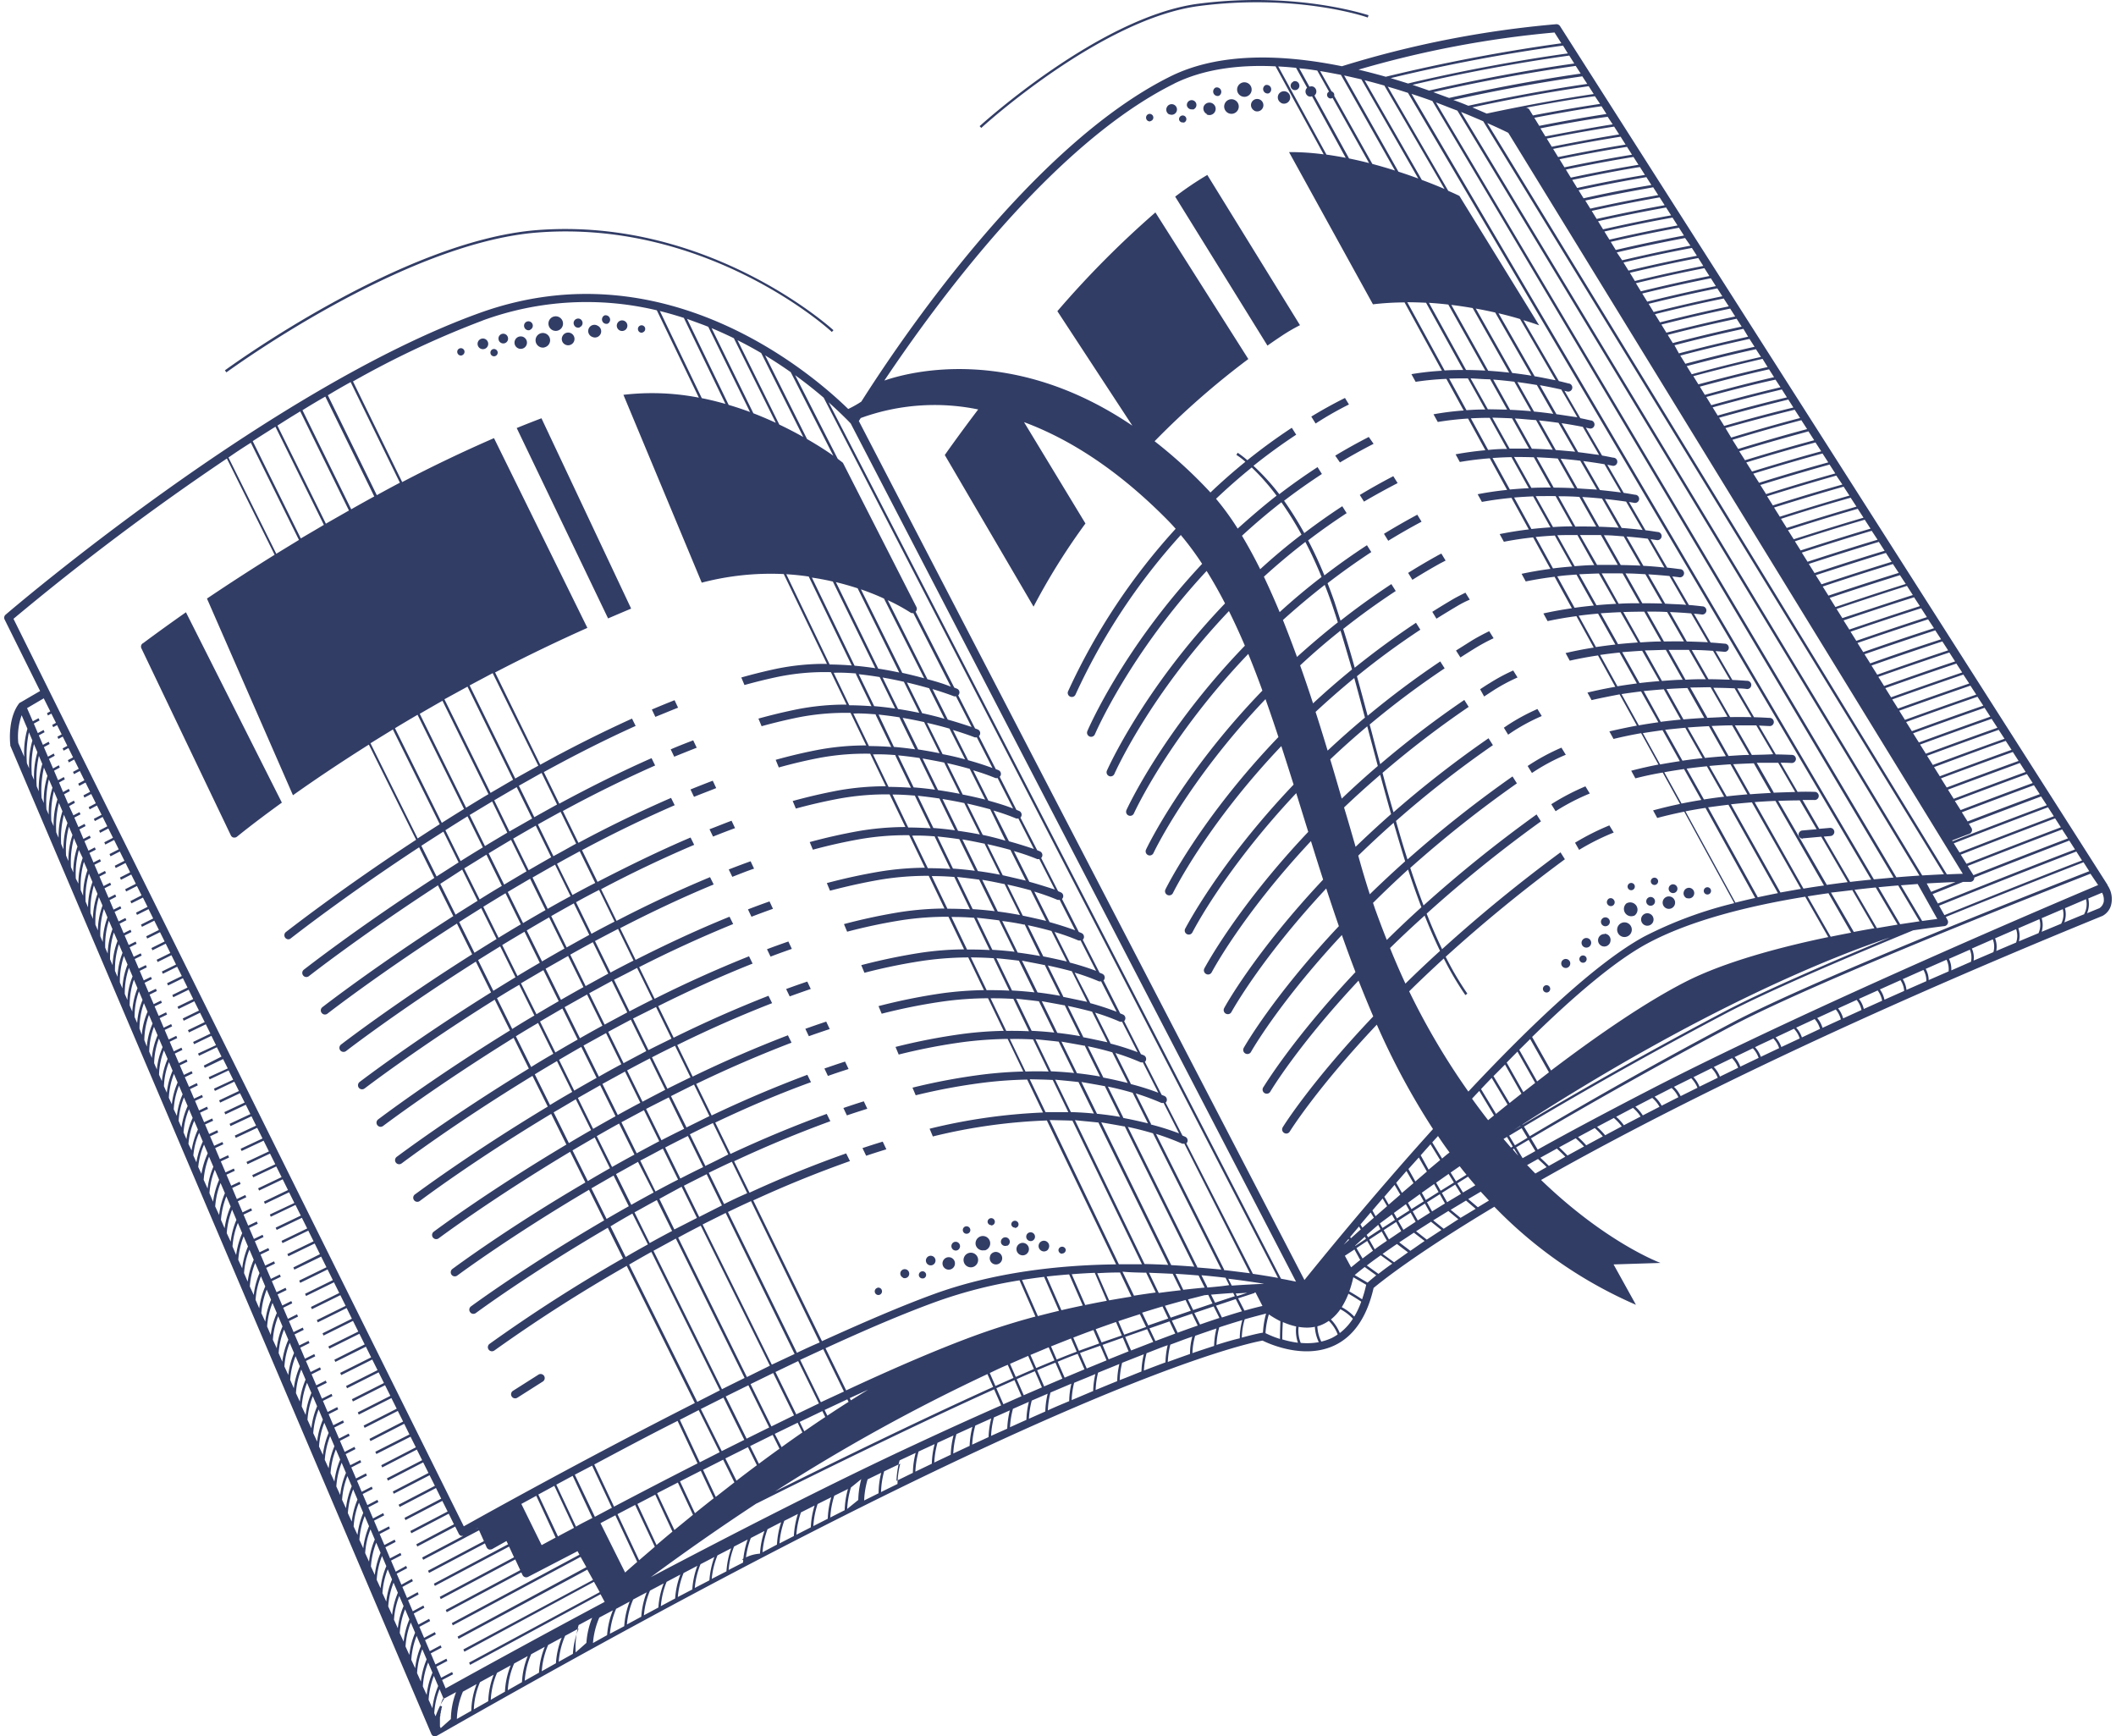 <svg xmlns="http://www.w3.org/2000/svg" height="160" width="195" data-name="Слой 1"><path d="M49.549 21.426c15.732-1.206 27.015 9.036 27.106 9.168l.154-.164c-.112-.107-11.486-10.444-27.303-9.227-12.48.962-28.615 12.809-28.78 12.926l.138.186c.18-.122 16.269-11.932 28.685-12.889zM110.499.555c9.036-1.175 15.483 1.015 15.547 1.063l.074-.218c-.064 0-6.558-2.227-15.647-1.063-9.088 1.164-20.08 11.188-20.196 11.289l.154.164c.1-.111 11.044-10.066 20.069-11.235zm-2.2 17.565l8.504 13.729c.532-.378.962-.665 1.233-.845a16.099 16.099 0 011.765-1.037l-8.541-13.845a29.668 29.668 0 00-2.96 1.998zm-30.252 84.667a86.014 86.014 0 011.881-.612l-.324-.685c-.632.196-1.26.404-1.881.616zm1.775 3.72a75.678 75.678 0 011.86-.595l-.334-.707c-.628.191-1.244.388-1.866.595zm3.386 11.246a.415.415 0 10-.218-.531.415.415 0 00.218.51zm-6.91-18.602a61.48 61.48 0 011.903-.638l-.324-.685c-.638.202-1.27.42-1.903.638zm4.571 19.527a.335.335 0 10.404.25.335.335 0 00-.41-.26zm4.22-.866a.335.335 0 00.25-.404.33.33 0 00-.404-.245.335.335 0 00-.25.404.33.33 0 00.399.234zM74.54 95.489a87.202 87.202 0 011.924-.659l-.324-.685a82.16 82.16 0 00-1.924.664zm-7.053-14.685c.67-.26 1.334-.531 2.004-.755l-.319-.68c-.67.24-1.345.494-2.014.755zm1.765 3.678a74.7 74.7 0 011.982-.733l-.319-.68c-.664.233-1.328.478-1.987.733zm3.524 7.34c.643-.234 1.291-.462 1.94-.686l-.32-.68c-.653.218-1.301.446-1.95.686zm-1.765-3.667c.654-.25 1.308-.484 1.961-.713l-.319-.68c-.659.229-1.312.463-1.971.712zm18.204 25.511a.335.335 0 00.175-.452.35.35 0 00-.457-.18.346.346 0 00.282.632zm2.126-.739a.335.335 0 10-.33-.34.33.33 0 00.33.314zm-.085 2.796a.574.574 0 10.749-.303.569.569 0 00-.75.276zm2.269-2.567a.33.33 0 00.34-.324.335.335 0 10-.67 0 .33.33 0 00.33.297zm-7.627 3.433a.443.443 0 00-.207-.86.443.443 0 10.207.86zm4.837-1.355a.675.675 0 10-.813-.494.675.675 0 00.813.467zm2.073-.425a.41.41 0 10-.532-.207.41.41 0 00.532.18zM119.19 7.528a.404.404 0 10.531.234.404.404 0 00-.531-.26zM87.205 116.956a.574.574 0 10-.303-.75.574.574 0 00.303.75zM65.71 77.094a79.493 79.493 0 012.03-.78l-.324-.681c-.675.25-1.355.531-2.03.786zm23.104 39.176a.67.67 0 00.808.5.68.68 0 00.5-.813.672.672 0 00-1.308.313zM63.957 73.432c.68-.281 1.366-.531 2.046-.807l-.318-.68c-.686.26-1.372.53-2.052.807zm-17.496-41.79a.441.441 0 00.35-.532.441.441 0 10-.866.17.436.436 0 00.505.361zm-.867 1.185a.34.34 0 00.266-.394.345.345 0 00-.399-.265.335.335 0 00-.26.398.33.33 0 00.393.26zm3.258-2.44a.404.404 0 10-.531-.228.41.41 0 00.531.25zm-4.56 1.743a.49.49 0 10.42-.887.49.49 0 00-.42.887zm3.45-.037a.574.574 0 10-.272-.765.569.569 0 00.277.765zm-.26 96.768a.372.372 0 00.196-.058l2.317-1.472a.377.377 0 10-.404-.633l-2.312 1.467a.377.377 0 00-.117.532.372.372 0 00.32.164zM194.23 81.56L143.76 2.4a.399.399 0 00-.34-.17 93.872 93.872 0 00-19.756 3.874c-5.416-1.1-11.252-1.318-15.801.936-12.862 6.378-25.023 24.501-28.488 29.97a9.79 9.79 0 01-1.207.68c-3.401-3.316-16.97-14.977-33.957-8.854-19.42 7-43.454 27.6-43.693 27.808a.367.367 0 00-.09.451l3.268 6.586c-1.153.659-1.807 1.063-1.844 1.063a.457.457 0 00-.107.095C.683 66.258.933 68.527.95 68.622a.324.324 0 000 .096l38.799 91.066a.383.383 0 00.223.212.484.484 0 00.122 0 .388.388 0 00.186-.048c56.625-32.32 74.52-36.14 76.072-36.407.66.325 3.822 1.738 6.586.463 1.807-.835 3.034-2.631 3.646-5.315.563-.473 3.763-3.072 11.129-7.484a40.58 40.58 0 0013.048 9.036l-2.062-3.72 4.326-.139s-4.97-1.818-11.007-7.643c10.38-5.889 26.808-14.164 51.74-24.337a1.594 1.594 0 00.782-.972 2.254 2.254 0 00-.324-1.855zm-.877 0c-3.37 1.419-26.516 11.23-41.265 18.841-3.981 2.057-7.441 3.896-10.38 5.538l-.622-1.036a473.292 473.292 0 0118.645-10.423c7.972-4.198 29.928-12.798 32.915-13.962zm-.819-1.276c-3.136 1.223-24.953 9.77-32.894 13.952a437.207 437.207 0 00-18.666 10.47l-.531-.887a409.77 409.77 0 0118.692-10.476c3.838-2.004 10.689-4.943 17.173-7.61 1.738-.256 2.838-.384 2.88-.389a.377.377 0 00.287-.558l-.159-.287a898.864 898.864 0 0112.692-5.038zm-26.394-3.03h.032l1.664-.148 2.434 4.188c-.627.075-1.27.16-1.919.25l-4.475-7.739a50.22 50.22 0 011.983-.047l1.552 2.657-1.313.117a.377.377 0 00-.346.404.383.383 0 00.372.35zm4.54 4.747l2.056 3.54c-.606.1-1.244.218-1.897.34l-2.105-3.625c.66-.069 1.302-.149 1.93-.223zm-7.224-8.982l-1.562-2.727h1.977l1.562 2.69c-.574.021-1.238.037-1.993.069zm-6.133-6.91l-1.557-2.753c.675 0 1.302-.026 1.876-.026l1.557 2.716c-.595.053-1.228.074-1.892.106zm2.301.734l1.568 2.727c-.584 0-1.222.053-1.897.095l-1.557-2.764c.67-.026 1.307-.058 1.886-.058zm-4.3-4.21l-1.546-2.747h1.865l1.558 2.71a23.173 23.173 0 00-1.882.043zm-1.987-3.523l-1.552-2.748c.664 0 1.286 0 1.85.037l1.551 2.71q-.877-.01-1.855.006zm-1.993-3.524l-1.547-2.742c.66 0 1.276.042 1.834.074l1.552 2.7a65.761 65.761 0 00-1.845-.027zm-1.988-3.524l-1.552-2.737c.659 0 1.276.064 1.828.106l1.547 2.69c-.59-.022-1.18-.043-1.828-.053zm-1.998-3.529l-1.542-2.732c.654.038 1.265.09 1.818.144l1.536 2.684a52.08 52.08 0 00-1.818-.09zm-1.994-3.534l-1.54-2.727c.653.053 1.259.117 1.806.186l1.536 2.658c-.563-.032-1.164-.064-1.807-.112zm-1.998-3.535l-1.536-2.72c.648.068 1.254.143 1.796.222l1.531 2.658c-.558-.048-1.158-.106-1.796-.154zm-2.004-3.545l-1.53-2.71c.653.085 1.254.18 1.796.27l1.515 2.658a37.101 37.101 0 00-1.786-.212zm-.27-.026a41.42 41.42 0 00-1.93-.128l-1.557-2.785c.68.053 1.334.122 1.95.197zm.462.818l1.541 2.732a51.678 51.678 0 00-1.924-.09l-1.563-2.79c.675.042 1.324.111 1.946.153zm1.998 3.54l1.547 2.737a43.751 43.751 0 00-1.919-.053l-1.568-2.796c.675.032 1.324.07 1.935.117zm1.993 3.534l1.552 2.743c-.611 0-1.254-.027-1.919 0l-1.562-2.796a28.2 28.2 0 011.924.059zm1.993 3.53l1.552 2.742h-1.913l-1.573-2.753h1.929zm1.993 3.523l1.558 2.753c-.612 0-1.255 0-1.92.048l-1.562-2.8a81.028 81.028 0 011.919.004zm1.993 3.524l1.558 2.753c-.612 0-1.255.043-1.919.085l-1.568-2.8a60.433 60.433 0 011.924-.033zm1.988 3.518l1.557 2.764c-.61 0-1.249.059-1.913.106l-1.573-2.816c.67 0 1.313-.038 1.924-.048zm1.988 3.519l1.557 2.758a54.31 54.31 0 00-1.918.139l-1.563-2.796a66.375 66.375 0 011.919-.096zm1.982 3.513l1.563 2.77a56.36 56.36 0 00-1.919.164l-1.594-2.806a73.52 73.52 0 011.966-.123zm1.988 3.513l1.563 2.775c-.611.053-1.255.111-1.919.19l-1.594-2.805a80.5 80.5 0 011.945-.154zm.25 0a107.39 107.39 0 011.903-.085l1.568 2.732c-.59.032-1.233.07-1.908.122zm1.727-.845l-1.568-2.737h1.972l1.558 2.657c-.553.043-1.218.048-1.967.07zm-1.998-3.486l-1.557-2.711c.786 0 1.45.027 1.96.048l1.558 2.657a58.058 58.058 0 00-1.966-.005zm-2.004-3.503l-1.541-2.695c.792 0 1.456.048 1.961.08l1.547 2.658c-.558-.011-1.217-.043-1.967-.043zm-2.004-3.487l-1.546-2.7c.792.032 1.456.08 1.956.123l1.541 2.657a69.981 69.981 0 00-1.95-.069zm-1.998-3.486l-1.547-2.69a51.85 51.85 0 011.956.155l1.531 2.657c-.542-.058-1.19-.058-1.94-.111zm-2.004-3.487l-1.54-2.684c.807.064 1.471.139 1.955.197l1.525 2.657a32.491 32.491 0 00-1.94-.159zm-2.003-3.492l-1.531-2.657a47.77 47.77 0 011.95.244l1.52 2.615a38.7 38.7 0 00-1.94-.19zm-2.004-3.491l-1.525-2.658c.823.106 1.493.213 1.955.292l1.51 2.6a62.338 62.338 0 00-1.94-.224zm-2.004-3.492l-1.52-2.658c.84.128 1.51.25 1.956.34l1.499 2.583c-.494-.058-1.175-.164-1.935-.255zm-2.003-3.498L141.91 35.5c.85.149 1.53.298 1.966.393l1.483 2.557c-.52-.064-1.18-.176-1.934-.282zm-2.01-3.497l-3.321-5.793c.76.18 1.43.361 1.987.532l3.274 5.639c-.515-.085-1.174-.24-1.94-.367zm-.287-.042c-.531-.09-1.137-.17-1.77-.25l-3.353-5.931c.638.111 1.233.239 1.786.361zm-2.051-.282a40.25 40.25 0 00-1.93-.17l-3.4-6.07c.685.085 1.344.181 1.97.293zm-2.2-.186a38.2 38.2 0 00-1.77-.058l-3.423-6.187q.914.059 1.786.16zm.451.803l1.563 2.79c-.58 0-1.175-.027-1.775-.027l-1.595-2.848c.627.026 1.25.085 1.807.085zm2.01 3.587l1.567 2.801h-1.786l-1.594-2.854c.627.016 1.228.037 1.812.064zm2.008 3.588l1.568 2.8c-.584 0-1.185 0-1.79.033l-1.595-2.85c.632 0 1.233.011 1.817.027zm2.004 3.577l1.568 2.8q-.877 0-1.802.064l-1.594-2.848c.638-.005 1.238-.011 1.828-.005zm1.999 3.571l1.567 2.801c-.584 0-1.19.053-1.807.096l-1.594-2.849c.638-.021 1.228-.021 1.834-.021zm1.993 3.561l1.594 2.806c-.59.032-1.196.07-1.812.128l-1.595-2.849a74.707 74.707 0 011.813-.074zm1.998 3.567l1.594 2.8c-.59.043-1.2.09-1.823.155l-1.594-2.844c.617-.042 1.228-.08 1.823-.1zm1.988 3.555l1.594 2.806a48.45 48.45 0 00-1.833.181l-1.595-2.849c.627-.047 1.238-.095 1.834-.127zm1.993 3.55l1.568 2.801a64.8 64.8 0 00-1.845.208l-1.567-2.838c.627-.059 1.238-.112 1.844-.16zm1.982 3.546l1.595 2.811c-.6.064-1.217.138-1.85.234l-1.594-2.849a89.885 89.885 0 011.85-.186zm1.988 3.55l1.595 2.811c-.606.07-1.228.155-1.86.256l-1.595-2.844c.632-.08 1.254-.154 1.86-.212zm1.988 3.545l4.565 8.153c-.616.122-1.238.25-1.855.383L157.41 74.4c.622-.085 1.26-.17 1.87-.24zm.239-.032a61.033 61.033 0 011.93-.18l4.517 7.972-1.887.335zm2.18-.202a49.48 49.48 0 011.918-.112l4.475 7.797c-.622.085-1.254.181-1.892.287zm6.797 8.387l2.094 3.646c-.617.117-1.244.24-1.882.372l-2.125-3.72a73.034 73.034 0 011.913-.287zm5.782 4.04c-5.888 2.444-11.799 5.011-15.264 6.824a410.275 410.275 0 00-18.703 10.48v-.031c16.625-10.731 28.684-15.514 33.967-17.263zm-1.318-.825l-2.051-3.523c.67-.08 1.323-.15 1.95-.213l2.015 3.423c-.596.1-1.233.207-1.914.324zm.15-3.757a96.333 96.333 0 011.822-.165l1.961 3.306-1.78.266zm2.072-.18l1.541-.118 1.807 3.221-1.392.186zm2.376-.17c1.09-.065 2.003-.102 2.657-.128l-2.248.903zm1.85-.846l-42.35-69.226c1.02.451 1.706.78 1.94.903l41.887 68.28c-.346.005-.856.027-1.478.054zm-.261 0l-2.004.106-42.498-70.353c.766.308 1.451.6 2.041.856zm-2.259.122c-.659.043-1.376.096-2.126.16L132.333 9.44c.697.255 1.36.532 1.972.755zm-2.386.181l-1.813.165-42.61-72.384c.665.218 1.308.436 1.92.66zm-2.062.191c-.628.064-1.276.133-1.94.213l-2.43-4.178.628-.053a.383.383 0 00.345-.409.377.377 0 00-.409-.34l-.983.085-1.536-2.658h1.063a.377.377 0 10.026-.749c-.106 0-.67-.027-1.546 0l-1.563-2.684c.627 0 .989.027 1.015.027a.383.383 0 00.394-.356.377.377 0 00-.357-.394c-.106 0-.643-.032-1.498-.042l-1.552-2.658.94.043a.377.377 0 10.054-.75c-.101 0-.622-.042-1.446-.063l-1.547-2.658c.532 0 .85.053.872.059a.379.379 0 10.064-.755c-.096 0-.6-.048-1.387-.08l-1.547-2.657c.494.032.781.058.803.064a.383.383 0 00.414-.335.377.377 0 00-.335-.415c-.1 0-.58-.058-1.34-.106l-1.54-2.658c.451.038.712.07.728.075a.378.378 0 00.095-.75c-.095 0-.531-.069-1.286-.127l-1.53-2.631c.403.043.637.074.653.08a.378.378 0 00.107-.75c-.09 0-.532-.074-1.233-.143l-1.52-2.62.573.085a.383.383 0 00.436-.314.377.377 0 00-.313-.43c-.085 0-.532-.086-1.175-.165l-1.515-2.605.495.085a.379.379 0 00.143-.744c-.085 0-.489-.085-1.127-.18l-1.504-2.589.42.08a.377.377 0 10.154-.733c-.08 0-.462-.096-1.063-.197l-1.493-2.567.335.069a.372.372 0 00.451-.276.383.383 0 00-.276-.458c-.08 0-.441-.1-1.02-.212l-1.462-2.52.25.06a.377.377 0 10.191-.73c-.069 0-.41-.105-.957-.228l-3.263-5.612a27.78 27.78 0 011.446.473l-7.35-11.927s-.373-.186-1.027-.467l-5.575-9.6q.957.277 1.866.575zm-39.32-63.646a42.495 42.495 0 00-2.089-.834l-5.272-9.184c.616.154 1.222.319 1.818.489zm-1.7 10.487l3.427 6.197c-.563 0-1.142 0-1.716.042l-3.44-6.287c.585 0 1.16.021 1.728.048zm3.858 6.973l1.594 2.86c-.568 0-1.142.026-1.727.068l-1.595-2.912a37.123 37.123 0 011.728-.016zm2.009 3.63l1.594 2.865q-.86 0-1.738.095l-1.594-2.912c.58-.032 1.164-.048 1.754-.048zm2.004 3.625l1.594 2.86c-.574.026-1.153.068-1.743.121l-1.595-2.902c.58-.042 1.17-.069 1.744-.08zm1.998 3.614l1.594 2.854a41.28 41.28 0 00-1.754.154l-1.594-2.902a39.392 39.392 0 011.754-.106zm1.998 3.609l1.595 2.854c-.585.042-1.17.1-1.765.175l-1.594-2.896a39.94 39.94 0 011.764-.133zm1.993 3.598l1.595 2.854c-.58.053-1.175.122-1.77.207l-1.594-2.896c.59-.09 1.185-.123 1.764-.165zm1.988 3.598l1.595 2.849c-.59.064-1.186.143-1.786.234l-1.595-2.892q.904-.117 1.786-.191zm1.983 3.588l1.594 2.848c-.59.075-1.185.16-1.791.26l-1.594-2.89c.605-.086 1.2-.16 1.79-.218zm1.982 3.582l1.595 2.843c-.59.08-1.196.176-1.802.282l-1.595-2.88a51.567 51.567 0 011.802-.245zm1.977 3.571l1.595 2.855a61.53 61.53 0 00-1.813.302l-1.594-2.886a83.07 83.07 0 011.812-.27zm1.983 3.583l1.594 2.848c-.6.096-1.212.208-1.823.33l-1.594-2.886a46.286 46.286 0 011.823-.292zm1.977 3.577l4.581 8.301c-.61.133-1.222.282-1.823.431l-4.602-8.414a43.414 43.414 0 011.844-.318zm9.19 8.185l2.125 3.72c-4.533.946-9.567 2.301-13.106 4.098-3.652 1.86-8.026 4.852-12.442 8.2l-1.744-3.093c3.896-3.805 7.664-7.026 10.63-8.62 3.949-2.126 9.397-3.471 14.536-4.305zm-23.615 16.183l-1.09.84-1.647-2.912 1.005-.994zm-1.27.978l-1.09.845-1.536-2.72c.33-.341.665-.676.994-1.01zm-1.265.989c-.367.287-.733.574-1.095.866l-1.483-2.482 1.063-1.063zm-.096 2.987l-.606.367.596-.388zm.117.196l.532.888-1.154.691-.531-.888zm51.64-24.671c-1.414.531-6.639 2.583-12.682 5.038l-.489-.871c6.075-2.456 11.3-4.47 12.645-4.991zm-.649-1.015c-1.413.531-6.606 2.545-12.633 4.98l-.49-.867 2.802-1.121h.67a.388.388 0 00.324-.197.34.34 0 00.042-.202c4.321-1.711 7.712-3.008 8.76-3.412zm-.648-1.02a777.15 777.15 0 00-8.711 3.39l-.532-.85a719.574 719.574 0 018.706-3.365zm-.654-1.021c-1.09.414-4.438 1.69-8.695 3.364l-.531-.845c4.294-1.68 7.653-2.95 8.695-3.343zm-.648-1.02c-1.063.414-4.433 1.679-8.69 3.342l-.532-.845a709.57 709.57 0 018.685-3.322zm-.649-1.016a594.135 594.135 0 00-8.679 3.317l-.042-.07a83.392 83.392 0 011.594-.61.377.377 0 00.191-.532l-.244-.394c3.3-1.27 5.788-2.195 6.654-2.519zm-.648-1.02c-.914.34-3.386 1.26-6.649 2.514l-.532-.845a687.713 687.713 0 016.644-2.493zm-.649-1.026c-.914.335-3.38 1.249-6.643 2.493l-.532-.84c3.296-1.25 5.772-2.158 6.639-2.477zm-.653-1.02c-.91.334-3.37 1.238-6.628 2.476l-.531-.845c3.29-1.238 5.76-2.126 6.627-2.455zm-.649-1.016a597.25 597.25 0 00-6.622 2.45l-.531-.845a454.969 454.969 0 016.622-2.429zm-.648-1.02c-.909.324-3.36 1.212-6.612 2.434l-.531-.845c3.284-1.222 5.745-2.126 6.606-2.413zm-.648-1.02c-.91.324-3.36 1.2-6.607 2.412l-.531-.845c3.284-1.212 5.74-2.083 6.6-2.391zm-.654-1.016c-.914.324-3.354 1.19-6.596 2.392l-.531-.845a605.513 605.513 0 016.59-2.37zm-.654-1.02c-.909.324-3.343 1.185-6.585 2.375l-.532-.845a449.816 449.816 0 016.586-2.349zm-.648-1.015a415.53 415.53 0 00-6.58 2.349l-.532-.845a396.06 396.06 0 016.575-2.328zm-.649-1.02a470.76 470.76 0 00-6.569 2.327l-.531-.845c3.284-1.18 5.713-2.014 6.563-2.307zm-.648-1.021c-.898.308-3.317 1.142-6.564 2.306l-.532-.84c3.28-1.174 5.703-1.998 6.554-2.29zm-.649-1.02c-.898.307-3.31 1.131-6.553 2.29l-.531-.845a368.034 368.034 0 016.548-2.264zm-.653-1.016c-.899.298-3.3 1.11-6.543 2.264l-.531-.845a398.531 398.531 0 016.542-2.243zm-.643-1.02c-.899.297-3.296 1.1-6.532 2.243l-.532-.846a339.151 339.151 0 016.532-2.221zm-.649-1.02c-.898.297-3.29 1.062-6.527 2.22l-.531-.844a386.756 386.756 0 016.521-2.2zm-.654-1.021c-.898.292-3.284 1.063-6.521 2.2l-.531-.84a317.345 317.345 0 016.51-2.179zm-.653-1.02c-.893.292-3.274 1.062-6.506 2.184l-.531-.845a303.595 303.595 0 016.505-2.158zm-.649-1.016a418.74 418.74 0 00-6.5 2.158l-.531-.845c3.279-1.11 5.655-1.871 6.5-2.126zm-.648-1.02c-.898.281-3.264 1.063-6.495 2.126l-.531-.845c3.274-1.106 5.644-1.855 6.484-2.126zm-.649-1.02c-.898.28-3.258 1.025-6.484 2.125l-.531-.845a313.4 313.4 0 016.479-2.094zm-.648-1.021c-.898.276-3.253 1.015-6.479 2.094l-.531-.84a270.263 270.263 0 016.473-2.073zm-.654-1.02c-.893.276-3.242 1.004-6.463 2.072l-.531-.84c3.274-1.063 5.623-1.801 6.463-2.051zm-.648-1.016c-.893.266-3.237.983-6.458 2.052l-.531-.845a307.576 307.576 0 016.457-2.03zm-.649-1.02c-.892.265-3.226.972-6.452 2.03l-.531-.845a246.264 246.264 0 016.441-2.01zm-.648-1.02c-.893.26-3.22.961-6.442 2.008l-.531-.845c3.274-1.063 5.602-1.743 6.436-1.988zm-.648-1.01c-.893.26-3.19.945-6.431 1.987l-.532-.84c3.274-1.063 5.602-1.727 6.431-1.966zm-.649-1.021c-.893.26-3.189.935-6.426 1.966l-.531-.84c3.274-1.062 5.591-1.71 6.42-1.945zm-.648-1.015c-.893.25-3.19.92-6.415 1.945l-.532-.845c3.28-1.036 5.586-1.69 6.41-1.924zm-.649-1.02c-.893.25-3.189.903-6.41 1.923l-.53-.845c3.278-1.026 5.574-1.674 6.377-1.903zm-.653-1.021c-.888.244-3.19.893-6.378 1.903l-.532-.84c3.28-1.02 5.57-1.658 6.378-1.882zm-.649-1.02c-.893.244-3.189.882-6.378 1.88l-.531-.839c3.28-1.015 5.56-1.642 6.378-1.86zm-.648-1.021c-.893.24-3.163.872-6.378 1.865l-.532-.84a174.163 174.163 0 016.378-1.844zm-.649-1.02c-.893.239-3.157.855-6.378 1.844l-.531-.83c3.28-1.004 5.538-1.594 6.378-1.833zm-.653-1.026c-.883.234-3.136.845-6.352 1.828l-.531-.845a169.46 169.46 0 016.351-1.807zm-.649-1.02c-.882.228-3.13.828-6.346 1.801l-.531-.877c3.322-.94 5.58-1.493 6.378-1.69zm-.616-.968c-.888.213-3.136.765-6.378 1.695l-.468-.754c3.317-.93 5.575-1.478 6.378-1.675zm-.596-.936c-.887.213-3.135.76-6.377 1.675l-.468-.755c3.311-.92 5.57-1.456 6.378-1.648zm-.59-.93c-.892.208-3.14.75-6.377 1.648l-.463-.755c3.295-.903 5.56-1.435 6.378-1.594zm-.595-.93c-.893.202-3.146.734-6.378 1.627l-.462-.755c3.29-.893 5.554-1.42 6.378-1.595zm-.595-.935c-.893.202-3.146.728-6.378 1.594l-.468-.754c3.285-.883 5.55-1.398 6.378-1.595zm-.611-.93c-.893.196-3.147.717-6.378 1.594l-.463-.75c3.274-.87 5.539-1.381 6.378-1.556zm-.59-.936c-.898.197-3.152.713-6.378 1.563l-.468-.755a150.322 150.322 0 016.378-1.536zm-.595-.93c-.899.197-3.158.696-6.378 1.536l-.41-.75a150.654 150.654 0 016.352-1.514zm-.596-.93c-.898.191-3.157.686-6.346 1.515l-.467-.755a146.51 146.51 0 016.35-1.488zm-.595-.935c-.898.191-3.157.68-6.34 1.493l-.463-.75a150.872 150.872 0 016.34-1.471zm-.59-.93c-.904.186-3.162.67-6.34 1.472l-.463-.755a143.41 143.41 0 016.335-1.446zm-.595-.93c-.904.18-3.163.659-6.33 1.45l-.463-.754c3.226-.797 5.501-1.26 6.33-1.425zm-.596-.936c-.903.18-3.162.648-6.324 1.43l-.463-.75a149.49 149.49 0 016.325-1.408zm-.595-.93c-.903.175-3.162.638-6.314 1.408l-.462-.749a142.012 142.012 0 016.314-1.387zm-.563-.93c-.904.175-3.19.627-6.304 1.387l-.462-.755c3.189-.76 5.474-1.206 6.303-1.36zm-.59-.936c-.909.176-3.19.622-6.304 1.366l-.462-.749c3.189-.75 5.469-1.185 6.303-1.34zm-.595-.93c-.91.17-3.19.612-6.293 1.345l-.495-.728c3.19-.739 5.459-1.17 6.293-1.324zm-.596-.935c-.909.17-3.189.606-6.287 1.329l-.463-.75a142.464 142.464 0 016.288-1.302zm-.595-.93c-.909.165-3.189.595-6.277 1.307l-.462-.75c3.189-.717 5.448-1.137 6.277-1.28zm-.59-.93c-.914.16-3.189.584-6.271 1.286l-.463-.75a153.925 153.925 0 016.272-1.264zm-.595-.936c-.914.165-3.19.58-6.266 1.265l-.457-.744a141.22 141.22 0 016.26-1.244zm-.595-.93c-.915.16-3.19.564-6.256 1.244l-.462-.744c3.157-.686 5.426-1.063 6.255-1.223zm-.628-.93c-.919.154-3.189.532-6.25 1.222l-.462-.744c3.146-.675 5.416-1.063 6.25-1.206zm-.595-.93c-.92.149-3.189.531-6.245 1.201l-.457-.744c3.136-.664 5.405-1.063 6.24-1.185zm-.595-.935c-.92.154-3.189.531-6.234 1.185l-.458-.744c3.13-.654 5.4-1.031 6.23-1.164zm-.595-.93c-.92.148-3.19.53-6.224 1.163l-.457-.744c3.12-.637 5.39-1.015 6.218-1.142zm-.59-.93c-.92.143-3.19.53-6.219 1.147l-.462-.75c3.114-.626 5.384-.993 6.218-1.126zm-.596-.936c-.92.143-3.189.531-6.207 1.132l-.463-.75c3.11-.616 5.374-.977 6.208-1.105zm-.595-.93c-.92.138-3.189.531-6.202 1.11l-.457-.743c3.098-.612 5.368-.968 6.197-1.063zm-.574-.957c-.92.144-3.189.5-6.192 1.095l-.457-.744c3.093-.6 5.358-.951 6.192-1.063zm-.59-.93a156.6 156.6 0 00-6.186 1.063l-.325-.531a.377.377 0 00-.34-.176c3.19-.611 5.538-.967 6.378-1.063zm-.584-.909c-1.27.186-5.05.77-9.865 1.802-.404-.175-.84-.367-1.323-.569a154.715 154.715 0 0110.725-1.956zm-.596-.93c-1.366.191-5.634.845-10.959 2.01a25.19 25.19 0 00-1.382-.532 157.785 157.785 0 0111.884-2.18zm-.606-.951c-1.467.207-6.277.93-12.128 2.243l-1.451-.532a161.285 161.285 0 0113.122-2.424zm-.59-.93c-1.594.217-6.994 1.02-13.382 2.492-.495-.175-1.005-.345-1.526-.531a161.969 161.969 0 0114.446-2.695zm-.595-.93c-1.69.228-7.78 1.116-14.727 2.769a91.487 91.487 0 00-1.595-.495 159.41 159.41 0 0115.881-2.997zm-1.238-1.946l.643 1.01a162.843 162.843 0 00-16.179 3.083 64.107 64.107 0 00-2.514-.654 94.1 94.1 0 0118.05-3.423zM125.46 7.315l5.24 9.136a44.842 44.842 0 00-1.828-.632l-5.006-8.865c.536.117 1.068.239 1.594.361zm-1.892-.425l4.985 8.823a49.598 49.598 0 00-2.083-.606l-3.518-6.277a.303.303 0 000-.154.34.34 0 00-.234-.25l-1.063-1.876c.653.1 1.297.234 1.913.345zm-2.18-.393l1.09 1.945a.335.335 0 00.218.627.383.383 0 00.107-.048l3.364 6.006a37.47 37.47 0 00-1.844-.425l-3.19-5.799a.473.473 0 00.128-.16.489.489 0 00-.228-.653.5.5 0 00-.362 0l-.935-1.695c.558.042 1.09.122 1.653.207zm-1.95-.25l1.02 1.839a.531.531 0 00-.1.133.489.489 0 00.228.653.457.457 0 00.325 0l3.103 5.671a38.624 38.624 0 00-1.775-.297l-4.443-8.121q.83.042 1.642.127zM108.2 7.708c2.726-1.35 5.984-1.759 9.348-1.594l4.433 8.11a23.056 23.056 0 00-3.189-.207l7.733 14.026a25.788 25.788 0 012.913-.175l3.444 6.298a25.134 25.134 0 00-2.812.314l.388.706a25.41 25.41 0 012.833-.27l1.594 2.912a25.963 25.963 0 00-2.78.35l.394.708a27.489 27.489 0 012.79-.314l1.595 2.918c-.909.085-1.834.207-2.743.377l.388.707a28.84 28.84 0 012.764-.34l1.595 2.913c-.904.09-1.813.223-2.716.398l.393.707a31.683 31.683 0 012.726-.372l1.595 2.907c-.893.107-1.791.25-2.684.43l.388.708a31.721 31.721 0 012.695-.404l1.594 2.902c-.882.117-1.77.265-2.657.457l.382.701a33.68 33.68 0 012.658-.43l1.594 2.902c-.871.127-1.748.281-2.625.478l.388.707a31.52 31.52 0 012.657-.457l1.595 2.897c-.861.132-1.733.302-2.594.504l.383.702a34.442 34.442 0 012.604-.484l1.594 2.892c-.855.148-1.711.324-2.567.531l.383.696c.86-.202 1.722-.366 2.578-.531l1.594 2.88c-.84.155-1.69.335-2.535.532l.383.696c.85-.207 1.7-.382 2.545-.531l1.595 2.891c-.83.16-1.674.35-2.509.569l.383.701c.84-.212 1.685-.398 2.52-.531l1.594 2.891a39.06 39.06 0 00-2.482.595l.382.697a43.01 43.01 0 012.488-.58l4.608 8.43a37.236 37.236 0 00-8.276 3.066c-4.427 2.397-10.55 8.239-16.226 14.298a65.58 65.58 0 01-5.453-9.238q1.483-1.461 3.189-3.024a28.589 28.589 0 001.988 3.37l.186-.133a27.893 27.893 0 01-1.999-3.396 139.452 139.452 0 0110.986-8.988l-.404-.638a139.16 139.16 0 00-10.911 8.924 48.076 48.076 0 01-1.425-3.274 122.593 122.593 0 0110.534-8.504l-.404-.638a122.641 122.641 0 00-10.417 8.387 84.556 84.556 0 01-1.222-3.46 107.67 107.67 0 019.827-7.791l-.404-.638a109.258 109.258 0 00-9.678 7.648 95.414 95.414 0 01-1.063-3.545 96.89 96.89 0 018.934-6.984l-.404-.637a97.98 97.98 0 00-8.759 6.819q-.531-1.802-1.01-3.63a88.977 88.977 0 017.94-6.08l-.403-.639a89.078 89.078 0 00-7.75 5.916 200.13 200.13 0 01-.78-2.94l-.192-.711a79.537 79.537 0 016.91-5.177l-.404-.638a81.206 81.206 0 00-6.692 5.007c-.33-1.239-.659-2.456-.988-3.641a71.81 71.81 0 015.846-4.29l-.404-.637a76.834 76.834 0 00-5.644 4.14 100.282 100.282 0 00-1.063-3.571 66.777 66.777 0 014.842-3.497l-.404-.638q-2.493 1.642-4.683 3.37c-.18-.564-.361-1.117-.531-1.653a46.033 46.033 0 00-.665-1.797 64.98 64.98 0 014.029-2.87l-.399-.632a63.16 63.16 0 00-3.922 2.78q-.733-1.776-1.499-3.227a59.143 59.143 0 013.55-2.509l-.403-.637a60.012 60.012 0 00-3.503 2.476 31.47 31.47 0 00-1.86-2.981c1.1-.845 2.27-1.67 3.486-2.466l-.403-.633a56.009 56.009 0 00-3.524 2.493 20.813 20.813 0 00-2.381-2.615 52.432 52.432 0 013.938-2.865l-.404-.638a53.102 53.102 0 00-4.098 2.987 8.504 8.504 0 00-.893-.685l-.117.196a6.208 6.208 0 01.83.633q-1.706 1.387-3.221 2.833l-.128-.144a43.79 43.79 0 00-5.017-4.581 74.435 74.435 0 018.637-7.574l-8.563-13.51a88.45 88.45 0 00-9.035 9.099l6.91 10.55c-10.981-7.441-20.436-4.99-22.855-4.156 4.741-7.08 15.472-21.786 26.702-27.356zm16.619 107.436l.532.967c-.373.287-.649.532-.84.675l-.574-1.063zm-.989-.436l.442-.532.047.085zm10.157-5.735l-1.222.76-.42-.744 1.153-.808zm-.303-.92l.835-.579c.207.266.414.532.627.782l-.967.6zm-6.521 4.688l1.105-.818.282.494-1.148.744zm.053.532l-1.143.75-.127-.224 1.063-.925zm1.238-1.494l1.106-.807.324.574-1.148.738zm1.292-.94l1.095-.792.366.659-1.132.717zm1.28-.925l1.133-.803.414.734-1.174.739zm1.866-3.163l-.903-1.477.531-.585a31.96 31.96 0 001.063 1.515c-.25.186-.473.377-.69.563zm-.175.15l-1.063.887-.728-1.324c.297-.334.595-.675.903-1.015zm-1.222 1.062l-1.063.91-.638-1.144.956-1.063zm-1.234 1.063c-.356.303-.701.606-1.063.904l-.531-.93.946-1.09zm-1.217 1.063l-1.063.92-.409-.723.946-1.095zm-1.217 1.063l-1.063.925-.287-.531.941-1.1zm-1.217 1.063l-1.063.925-.17-.303.935-1.105zm-.834 1.754l.106.191-.989.66v-.043zm-1.281.138l-.07-.117.814-.967.16.271zm.212.84l-.074.048.07-.059zm.298.07l.989-.66.531.904c-.367.265-.686.505-.957.712zm1.18-.782c.345-.234.728-.484 1.143-.75l.483.856c-.414.282-.792.532-1.121.787zm1.329-.877l1.148-.744.467.84c-.404.265-.78.531-1.132.76zm1.334-.866l1.148-.74.467.835-1.132.744zm1.339-.861l1.127-.718.468.84-1.127.712zm1.318-.835l1.18-.744.478.85c-.414.25-.807.495-1.19.734zm1.371-.866l1.228-.766.532.856-1.276.765zm1.42-.882l.988-.617c.223.271.446.531.675.797l-1.137.665zm-16.211-62.764a31.89 31.89 0 011.855 2.982 54.807 54.807 0 00-3.806 3.189 44.24 44.24 0 00-1.679-3.083q1.7-1.573 3.63-3.083zm-4.029 2.424a24.836 24.836 0 00-1.993-2.743 55.238 55.238 0 013.29-2.886 20.898 20.898 0 012.29 2.6c-1.275.993-2.465 2.03-3.587 3.034zm6.24 1.233a38.9 38.9 0 011.493 3.231 59.46 59.46 0 00-3.863 3.237q-.702-1.685-1.451-3.264a60.19 60.19 0 013.821-3.204zm1.786 3.96q.324.818.638 1.721c.19.558.382 1.138.568 1.728a76.124 76.124 0 00-3.763 3.189q-.632-1.728-1.296-3.402a69.791 69.791 0 013.853-3.237zm1.45 4.214c.352 1.148.702 2.344 1.064 3.577q-1.914 1.562-3.593 3.125c-.383-1.17-.776-2.339-1.19-3.497a61.82 61.82 0 013.72-3.205zm1.271 4.369q.484 1.775.983 3.646a80.628 80.628 0 00-3.438 3.04c-.357-1.175-.723-2.37-1.111-3.566q1.669-1.552 3.566-3.12zm1.196 4.448l.16.612.813 3.045a83.052 83.052 0 00-3.322 3.003c-.34-1.17-.691-2.381-1.063-3.614a76.464 76.464 0 013.412-3.046zm1.19 4.46q.495 1.828 1.005 3.63a99.312 99.312 0 00-3.269 3.013c-.33-1.143-.675-2.354-1.063-3.625a84.098 84.098 0 013.343-3.018zm1.239 4.432c.35 1.201.707 2.387 1.063 3.545q-1.738 1.557-3.258 3.04a87.303 87.303 0 01-1.063-3.56 93.96 93.96 0 013.258-3.025zm1.34 4.326a74.731 74.731 0 001.222 3.455 95.68 95.68 0 00-3.19 3.014 95.904 95.904 0 01-1.1-2.913c-.053-.16-.111-.335-.17-.5a98.992 98.992 0 013.237-3.077zm1.514 4.205a49.263 49.263 0 001.424 3.274q-1.706 1.551-3.189 3.013a72.928 72.928 0 01-1.419-3.274q1.478-1.456 3.184-2.987zm-51.964-45.83a19.91 19.91 0 0110.827-.793c-1.914 2.525-3.078 4.2-3.078 4.2l8.18 13.972a60.287 60.287 0 014.783-7.664l-5.66-9.338c3.949 1.466 8.413 4.172 13.117 8.913.292.292.58.6.856.914a58.235 58.235 0 00-9.918 14.983.372.372 0 00.208.488.345.345 0 00.143.027.367.367 0 00.345-.234 57.523 57.523 0 019.695-14.69 27.78 27.78 0 011.966 2.657c-7.324 7.808-10.528 15.291-10.576 15.413a.377.377 0 00.202.495.35.35 0 00.143.032.388.388 0 00.351-.234c.048-.117 3.189-7.404 10.295-15.052q.893 1.43 1.695 2.992c-7.536 7.866-10.837 15.302-10.885 15.414a.377.377 0 00.197.494.356.356 0 00.149.032.377.377 0 00.345-.229c.048-.111 3.253-7.324 10.556-15.004q.765 1.547 1.467 3.19c-7.558 7.823-10.864 15.035-10.912 15.147a.377.377 0 00.346.531.372.372 0 00.34-.223c.048-.106 3.242-7.074 10.54-14.696a83.03 83.03 0 011.301 3.38c-7.44 7.696-10.677 14.547-10.725 14.654a.377.377 0 00.186.5.314.314 0 00.154.036.377.377 0 00.346-.217c.047-.107 3.189-6.703 10.326-14.186q.606 1.711 1.191 3.492c-7.196 7.5-10.353 13.925-10.401 14.02a.377.377 0 00.175.532.372.372 0 00.165.037.383.383 0 00.34-.212c.048-.101 3.077-6.267 9.987-13.543q.568 1.754 1.132 3.55c-6.91 7.26-9.95 13.219-9.998 13.288a.372.372 0 00.34.531.367.367 0 00.335-.207c.048-.09 2.956-5.798 9.567-12.825l1.106 3.567c-6.607 6.983-9.509 12.479-9.567 12.57a.377.377 0 00.165.53.324.324 0 00.17.043.372.372 0 00.335-.202c.047-.085 2.827-5.341 9.147-12.091.366 1.18.738 2.36 1.121 3.55-6.293 6.692-9.078 11.746-9.11 11.826a.377.377 0 00.15.531.446.446 0 00.18.043.367.367 0 00.33-.197c.047-.08 2.7-4.916 8.737-11.384q.563 1.732 1.164 3.47c-6.064 6.447-8.716 11.125-8.759 11.204a.377.377 0 00.144.532.388.388 0 00.186.048.383.383 0 00.33-.192c.036-.074 2.577-4.55 8.375-10.773.404 1.143.819 2.28 1.255 3.412-5.873 6.23-8.446 10.566-8.504 10.63a.377.377 0 00.138.531.388.388 0 00.186.048.377.377 0 00.33-.186c.037-.069 2.508-4.225 8.131-10.236q.654 1.658 1.356 3.3c-5.767 6.07-8.297 10.136-8.334 10.205a.372.372 0 00.122.531.383.383 0 00.197.059.377.377 0 00.319-.181c.042-.07 2.476-3.976 8.025-9.854a67.5 67.5 0 005.177 9.62c-5.708 6.325-10.481 12.224-11.847 13.91L79.147 38.8zm-3.412-1.877l41.87 81.116a72.022 72.022 0 00-2.317-.377l-6.128-12.023a.473.473 0 00.085-.117.377.377 0 00-.196-.494l-.25-.106-1.552-3.035a.436.436 0 00.085-.117.383.383 0 00-.197-.5l-.25-.1-1.546-3.04a.425.425 0 00.08-.112.377.377 0 00-.192-.5l-.255-.1-1.546-3.04a.377.377 0 00.08-.118.372.372 0 00-.192-.494l-.255-.106-1.536-3.035a.303.303 0 00.08-.117.372.372 0 00-.192-.494l-.255-.107-1.547-3.035a.319.319 0 00.085-.116.377.377 0 00-.196-.495c-.075-.037-.17-.069-.25-.106l-1.547-3.035a.457.457 0 00.08-.117.372.372 0 00-.191-.494l-.255-.112-1.558-3.056a.425.425 0 00.08-.111.377.377 0 00-.191-.5l-.255-.106-1.547-3.003a.33.33 0 00.08-.112.377.377 0 00-.192-.5l-.255-.106-1.541-3.045a.388.388 0 00.085-.117.383.383 0 00-.197-.494l-.25-.096-1.552-3.045a.319.319 0 00.085-.117.372.372 0 00-.196-.495l-.245-.095-1.552-3.046a.415.415 0 00.085-.127.372.372 0 00-.207-.49l-.24-.095-3.565-6.994a.372.372 0 00.074-.436l-6.734-13.213a.308.308 0 00-.096-.122l-.42-.32-3.927-7.706a41.017 41.017 0 012.63 2.073zM49.607 137.727l1.477-.803 1.813 3.87c-.532.292-1.063.557-1.478.791zm1.594 3.965l-1.286.696-1.87-3.795 1.376-.75zm.064-4.874l1.51-.813 1.817 3.88c-.531.281-1.063.531-1.51.802zm1.706-.92l1.595-.834 1.823 3.88-1.568.834zm7.585 1.706l1.913-.983 1.393 2.971-1.712 1.403zm1.413 3.54c-.531.436-1.015.85-1.467 1.233l-1.764-3.784 1.648-.856zm.697-4.63l1.913-.972 1.19 2.53c-.6.473-1.174.93-1.727 1.377zm2.126-1.062l1.85-.936 1.036 2.09-1.717 1.339zm11.262-4.869c-.654.431-1.297.872-1.935 1.313l-.425-.86 2.089-1zm-.064-.648l2.094-.983.117.234q-.983.621-1.956 1.27zM48.852 80.98l1.42 2.886c-.702.398-1.393.802-2.068 1.2l-1.414-2.87q1.015-.605 2.062-1.216zm-2.397.531l-1.419-2.875c.675-.415 1.36-.824 2.062-1.239l1.425 2.897c-.702.415-1.393.824-2.068 1.228zm4.146 3.019l1.419 2.88c-.702.394-1.393.793-2.068 1.186l-1.408-2.854c.67-.399 1.355-.803 2.057-1.201zm1.748 3.556l1.42 2.88c-.702.388-1.393.782-2.073 1.17l-1.414-2.865c.68-.383 1.366-.781 2.067-1.17zm1.749 3.555l1.42 2.88c-.708.384-1.399.772-2.074 1.154l-1.413-2.864c.675-.378 1.365-.771 2.067-1.16zm1.749 3.556l1.413 2.875q-1.063.569-2.072 1.143l-1.414-2.865c.68-.372 1.371-.76 2.073-1.142zm1.748 3.55l1.414 2.876q-1.063.558-2.078 1.126l-1.414-2.864c.68-.367 1.371-.75 2.062-1.127zm1.744 3.55l1.413 2.87c-.707.373-1.398.745-2.078 1.111l-1.408-2.859c.675-.361 1.376-.739 2.073-1.11zm1.743 3.546l1.408 2.86c-.707.36-1.403.727-2.083 1.094l-1.403-2.844c.701-.361 1.376-.728 2.078-1.1zm1.738 3.529l1.408 2.864c-.707.362-1.403.723-2.083 1.063l-1.377-2.816c.654-.367 1.345-.734 2.052-1.122zm1.754 3.571l6.378 12.91-2.121 1.047-6.335-12.851c.68-.372 1.37-.734 2.078-1.095zm4.39 14.707l1.924 3.895-2.084 1.032-1.924-3.89c.691-.341 1.388-.687 2.084-1.027zm.202-.101l2.089-1.02 1.918 3.9-2.083 1.02zm4.342 3.56l.436.894c-.643.446-1.286.898-1.914 1.355l-.632-1.223zm-.128-.775l-1.918-3.901 2.094-1.005 1.913 3.901zm-2.253-4.576l-6.378-12.916c.691-.35 1.393-.696 2.126-1.063l6.351 12.995zm-6.697-13.623l-1.408-2.864c.685-.356 1.387-.707 2.1-1.063l1.408 2.875c-.713.362-1.414.712-2.1 1.063zm-1.738-3.54l-1.392-2.848a96.286 96.286 0 012.094-1.063l1.408 2.87c-.723.346-1.424.702-2.11 1.052zm-1.738-3.528l-1.414-2.876q1.032-.531 2.095-1.063l1.413 2.892c-.685.34-1.408.696-2.094 1.057zm-1.748-3.55l-1.414-2.876c.686-.372 1.387-.739 2.094-1.106l1.419 2.892c-.712.372-1.408.733-2.1 1.1zm-1.744-3.551l-1.413-2.88q1.03-.559 2.088-1.117l1.42 2.891c-.707.378-1.409.745-2.095 1.117zm-1.748-3.556L54.3 91.53l2.083-1.132 1.425 2.896c-.707.383-1.409.755-2.094 1.127zm-1.749-3.55l-1.414-2.886q1.02-.574 2.084-1.148l1.419 2.897q-1.058.579-2.089 1.148zm-1.748-3.561l-1.42-2.88q1.032-.59 2.084-1.17l1.424 2.902q-1.063.585-2.088 1.159zm-1.749-3.556l-1.393-2.875q1.032-.595 2.079-1.185l1.424 2.902q-1.079.579-2.11 1.169zm-1.754-3.56l-1.424-2.897c.685-.404 1.376-.803 2.083-1.201l1.424 2.912q-1.052.6-2.083 1.196zM46.95 76.62l-1.404-2.87c.68-.404 1.377-.808 2.073-1.211l1.42 2.89q-1.027.59-2.09 1.191zm-.197.112c-.696.415-1.387.824-2.062 1.233l-1.409-2.86 2.073-1.248zm-2.254 1.355c-.696.42-1.382.845-2.051 1.265l-1.403-2.843a114.16 114.16 0 012.04-1.281zm.33.675l1.419 2.876q-1.063.627-2.046 1.249l-1.42-2.86q1.016-.627 2.042-1.265zm1.754 3.55l1.414 2.87c-.697.41-1.382.824-2.052 1.234l-1.408-2.854c.675-.415 1.35-.83 2.056-1.25zm1.748 3.546l1.414 2.864q-1.063.612-2.057 1.217l-1.408-2.848c.67-.41 1.366-.824 2.062-1.233zm1.744 3.54l1.413 2.864c-.696.399-1.381.803-2.051 1.201l-1.425-2.849q1.026-.605 2.073-1.217zm1.748 3.534l1.414 2.865q-1.063.6-2.057 1.19l-1.414-2.849q1.016-.595 2.068-1.206zm1.744 3.54l1.413 2.859q-1.063.59-2.062 1.174l-1.398-2.838c.67-.398 1.36-.797 2.057-1.195zm1.743 3.534l1.414 2.86a119.3 119.3 0 00-2.063 1.163l-1.408-2.849c.68-.388 1.371-.78 2.067-1.174zm1.743 3.534l1.414 2.86q-1.063.574-2.062 1.142l-1.409-2.843q.989-.574 2.052-1.159zm1.743 3.53l1.44 2.822c-.7.382-1.392.76-2.061 1.137l-1.404-2.833zm1.733 3.518l1.409 2.849c-.707.372-1.393.744-2.068 1.116l-1.398-2.833c.702-.372 1.366-.765 2.068-1.132zm1.754 3.55l6.335 12.846c-.696.346-1.392.686-2.083 1.037l-6.314-12.756zm4.385 14.659l1.924 3.89-2.078 1.037-1.93-3.88zm.18 5.602l2.079-1.037.823 1.664c-.643.478-1.27.956-1.881 1.424zm2.28-1.138l2.079-1.03.627 1.27c-.643.462-1.281.93-1.898 1.387zm21.866-6.638l.532 1.19c-6.814 3.072-15.026 7.101-20.09 9.62a169.077 169.077 0 0119.569-10.81zm-12.687 2.216l1.701-.781c-.531.324-1.063.654-1.594.988zm12.905-2.312c.531-.255 1.105-.531 1.658-.755l.532 1.207-1.67.744zm1.865-.845l1.675-.733.531 1.211c-.531.229-1.1.474-1.674.729zm1.882-.818l1.685-.707.531 1.212c-.531.217-1.1.451-1.685.701zm1.897-.792l1.84-.728.53 1.217a57.66 57.66 0 00-1.843.723zm2.052-.808c.616-.24 1.233-.473 1.855-.696l.531 1.238-1.483.531-.382.144zm2.067-.776c.622-.223 1.244-.447 1.871-.66l.532 1.24-1.86.642zm2.084-.734a96.122 96.122 0 011.988-.648l.574 1.18-2.02.707zm-16.046-51.48l1.425 2.876a42.993 42.993 0 00-1.994-.34l-1.424-2.913c.728.133 1.366.245 1.993.377zm-2.402-1.211l-1.425-2.908c.697.117 1.361.25 1.978.388l1.419 2.87a40.446 40.446 0 00-1.972-.35zm4.252 4.942l1.435 2.892a36.795 36.795 0 00-2.01-.335l-1.434-2.934c.701.122 1.371.24 2.003.377zm1.86 3.72l1.424 2.882a33.731 33.731 0 00-2.03-.335l-1.43-2.918c.713.117 1.393.26 2.03.393zm1.844 3.721l1.425 2.876a36.507 36.507 0 00-2.041-.325l-1.435-2.917c.717.111 1.403.26 2.046.393zm1.85 3.72l1.43 2.935a38.184 38.184 0 00-2.063-.32l-1.424-2.907c.707.085 1.398.202 2.051.34zm1.844 3.721l1.43 2.88a34.131 34.131 0 00-2.078-.313l-1.435-2.928c.728.149 1.424.27 2.078.409zm1.844 3.72l1.425 2.876a32.523 32.523 0 00-2.094-.303l-1.43-2.918c.717.138 1.435.255 2.094.388zm1.845 3.721l1.424 2.875a32.48 32.48 0 00-2.126-.303l-1.43-2.912c.728.133 1.435.25 2.126.383zm1.844 3.72l1.424 2.876a30.972 30.972 0 00-2.126-.287l-1.435-2.929c.723.133 1.435.245 2.132.383zm1.844 3.72l6.42 12.959c-.685-.054-1.397-.101-2.125-.144l-6.447-13.154c.738.133 1.435.244 2.147.382zm4.433 13.618l.744 1.514c-.66.075-1.34.154-2.03.25l-.899-1.86q1.09.042 2.185.096zm.26 0c.734.042 1.451.095 2.126.154l.558 1.116c-.638.058-1.297.127-1.972.202zm2.015-.606l-6.41-12.931c.786.164 1.557.361 2.317.59l6.298 12.553c-.728-.064-1.467-.133-2.232-.191zm-6.825-13.777l-1.424-2.87c.781.16 1.546.351 2.285.57l1.409 2.816a46.296 46.296 0 00-2.296-.5zm-1.85-3.72l-1.418-2.865c.776.16 1.53.346 2.253.558l1.42 2.823c-.76-.186-1.51-.356-2.28-.505zm-1.844-3.72l-1.419-2.865c.787.165 1.536.35 2.233.531l1.413 2.817c-.744-.154-1.488-.324-2.253-.467zm-1.839-3.72l-1.424-2.87c.803.17 1.547.355 2.211.53l1.408 2.818c-.717-.144-1.456-.309-2.21-.458zm-1.85-3.721l-1.418-2.86c.786.165 1.514.351 2.179.532l1.414 2.811a65.95 65.95 0 00-2.2-.478zm-1.886-3.742l-1.419-2.865c.792.17 1.52.356 2.158.532l1.414 2.817q-.994-.24-2.153-.484zm-1.844-3.72l-1.42-2.87a45.85 45.85 0 012.127.531l1.419 2.828c-.633-.144-1.345-.314-2.116-.49zm-1.844-3.72l-1.436-2.892a51.61 51.61 0 012.126.531l1.404 2.892a27.43 27.43 0 00-2.084-.532zm-1.86-3.748l-1.42-2.87c.77.176 1.472.356 2.084.532l1.419 2.827c-.617-.149-1.318-.319-2.073-.462zm-1.85-3.72l-1.42-2.86c.777.176 1.473.362 2.068.532l1.435 2.833c-.622-.17-1.318-.34-2.073-.479zm-1.855-3.72l-1.42-2.86c.766.18 1.457.367 2.047.532l1.414 2.816c-.6-.18-1.292-.35-2.03-.515zm-.282-.06a35.052 35.052 0 00-1.956-.355l-1.424-2.902c.69.122 1.35.255 1.961.393zm-2.227-.398c-.622-.09-1.27-.164-1.93-.223l-1.424-2.94c.665.07 1.308.16 1.93.261zm.41.84l1.43 2.918a35.265 35.265 0 00-1.951-.223l-1.414-2.977c.67.07 1.318.154 1.945.255zm1.838 3.72l1.43 2.918a31.42 31.42 0 00-1.972-.212l-1.43-2.95c.692.064 1.345.149 1.983.244zm1.829 3.72l1.435 2.94c-.643-.09-1.308-.16-1.988-.213l-1.44-2.97c.696.074 1.36.159 2.003.255zm1.833 3.748l1.435 2.923a33.58 33.58 0 00-2.014-.202l-1.43-2.96c.702.074 1.377.154 2.015.25zm1.829 3.72l1.435 2.924a34.514 34.514 0 00-2.025-.187l-1.435-2.965c.733.08 1.387.16 2.035.25zm1.839 3.753l1.43 2.912c-.67-.08-1.35-.138-2.047-.18l-1.43-2.956c.713.08 1.393.155 2.057.245zm1.823 3.72l1.44 2.934a36.55 36.55 0 00-2.068-.17l-1.44-2.977c.723.07 1.414.144 2.078.229zm1.833 3.72l1.43 2.918a37.987 37.987 0 00-2.083-.16l-1.43-2.965c.717.085 1.414.154 2.094.245zm1.823 3.72l1.435 2.924a37.785 37.785 0 00-2.126-.154l-1.43-2.96c.74.08 1.441.143 2.132.228zm1.823 3.721l1.44 2.94a30.62 30.62 0 00-2.125-.133l-1.446-2.987c.733.074 1.446.133 2.142.218zm1.829 3.72l6.457 13.166a91.344 91.344 0 00-2.179-.08l-6.415-13.255c.733.085 1.446.138 2.147.218zm4.395 13.82l.914 1.892c-.654.09-1.323.186-2.004.292l-1.062-2.211c.738.069 1.44.08 2.163.096zm-.34 3.752c.627-.197 1.249-.388 1.876-.574l.532 1.11-1.845.638zm2.1-.638c.632-.18 1.264-.356 1.902-.531l.484.993-1.855.633zm2.125-.585l1.526-.388.34-.032.393.798-1.78.6zm2.126-.44a135.06 135.06 0 012.041-.155l.149.298-1.818.6zm-.356-.724l-.531-1.063c.776.07 1.52.15 2.221.229l.34.68c-.659.107-1.334.16-2.02.223zm1.557-1.594l-6.271-12.495a23.46 23.46 0 012.391.893.367.367 0 00.213 0l6.043 11.947c-.733-.09-1.53-.196-2.386-.292zm-6.734-13.415l-1.408-2.811a22.636 22.636 0 012.35.871.367.367 0 00.212 0l1.43 2.812a23.917 23.917 0 00-2.594-.819zm-1.87-3.72l-1.409-2.812a21.074 21.074 0 012.312.85.35.35 0 00.207 0l1.43 2.807a23.747 23.747 0 00-2.551-.803zm-1.871-3.72l-1.409-2.812a20.43 20.43 0 012.27.829.345.345 0 00.207 0l1.435 2.811a23.423 23.423 0 00-2.514-.797zm-1.866-3.721l-1.43-2.78a20.345 20.345 0 012.222.797.367.367 0 00.213 0l1.43 2.807a25.57 25.57 0 00-2.445-.798zm-1.876-3.72l-1.408-2.807a20.244 20.244 0 012.184.776.367.367 0 00.213 0l1.43 2.806a24.369 24.369 0 00-2.43-.765zm-1.87-3.721l-1.404-2.806a21.382 21.382 0 012.126.754.35.35 0 00.207 0l1.43 2.807a32.894 32.894 0 00-2.37-.755zm-1.866-3.72l-1.414-2.817a18.868 18.868 0 012.126.728.35.35 0 00.207 0l1.435 2.811c-.616-.19-1.408-.457-2.365-.717zm-1.871-3.72l-1.425-2.834a19.208 19.208 0 012.073.723.367.367 0 00.213 0l1.435 2.817a41.126 41.126 0 00-2.307-.712zM91.1 73.81l-1.413-2.822a19.575 19.575 0 012.03.706.367.367 0 00.212 0l1.435 2.817c-.558-.228-1.328-.473-2.274-.733zm-1.865-3.72l-1.414-2.818c1.222.367 1.961.66 1.982.67a.415.415 0 00.213 0l1.446 2.833a27.662 27.662 0 00-2.238-.718zm-1.892-3.78l-1.409-2.81c1.207.361 1.935.648 1.961.659a.356.356 0 00.197 0l1.446 2.833c-.473-.15-1.228-.41-2.195-.68zm-1.876-3.72l-3.657-7.281a17.364 17.364 0 012.083 1.132.367.367 0 00.277.058l3.454 6.782c-.467-.197-1.211-.446-2.157-.69zm-.298-.085a43.39 43.39 0 00-2.02-.5l-3.81-7.696c.813.282 1.53.574 2.125.85zm-2.301-.531a33.37 33.37 0 00-1.935-.357l-3.901-7.972a27.13 27.13 0 012.004.569zm-2.206-.4c-.617-.09-1.254-.17-1.908-.228l-3.933-8.12q1.015.148 1.93.366zm-2.169-.249a28.29 28.29 0 00-2.035-.09l-3.997-8.318a24.46 24.46 0 012.067.213zm.388.803l1.43 2.95a28.62 28.62 0 00-2.046-.086L76.83 62c.696-.032 1.382.01 2.051.059zM80.7 65.88l1.43 2.955a28.68 28.68 0 00-2.052-.085l-1.44-2.992c.696-.037 1.387.021 2.062.069zm1.818 3.758l1.43 2.955a32.645 32.645 0 00-2.063-.08l-1.435-2.992c.697-.022 1.393.005 2.068.064zm1.807 3.72l1.44 2.971a37.419 37.419 0 00-2.067-.074L82.25 73.22c.702 0 1.398.042 2.073.1zm1.818 3.752l1.435 2.966a29.58 29.58 0 00-2.073-.069l-1.446-2.998c.707-.026 1.403.011 2.084.064zm1.807 3.72l1.44 2.972a33.564 33.564 0 00-2.078-.059l-1.446-3.008c.707-.005 1.403.027 2.084.08zm1.823 3.764l1.43 2.955a33.71 33.71 0 00-2.084-.048l-1.44-2.998c.728-.005 1.408.022 2.094.075zm1.801 3.72l1.44 2.976a33.901 33.901 0 00-2.088-.042l-1.456-3.019c.722.005 1.424.027 2.126.075zm1.818 3.747l1.435 2.971A34.348 34.348 0 0092.732 95l-1.446-3.003a30.45 30.45 0 012.105.054zm1.807 3.72l1.435 2.966a25.76 25.76 0 00-2.126 0l-1.445-2.997c.733-.016 1.435 0 2.136.037zm1.807 3.721l1.446 2.987h-2.1l-1.456-3.03c.707.016 1.414.027 2.11.064zm1.813 3.747l6.415 13.255h-2.126l-6.378-13.287c.712.016 1.392.027 2.089.053zm4.384 13.994l1.063 2.243c-.675.106-1.36.223-2.057.345l-1.094-2.498a30.644 30.644 0 012.088-.069zm-1.206 2.631a77.94 77.94 0 00-1.988.388l-1.244-2.838a56.232 56.232 0 012.126-.128zm-2.216.43c-.649.139-1.308.282-1.967.436l-1.36-3.104c.696-.08 1.387-.143 2.072-.196zm-2.19.49a85.04 85.04 0 00-1.945.488l-1.462-3.332c.68-.106 1.36-.202 2.036-.282zm-2.169.53a67.27 67.27 0 00-5.25 1.638c-3.482 1.254-7.75 3.098-12.193 5.166l-1.903-3.885c3.768-1.733 7.335-3.258 10.354-4.342a42.466 42.466 0 017.525-1.914zm-17.65 6.91l-2.126.984-1.908-3.902 2.126-.983zm-4.343-3.593l-6.346-12.952a91.47 91.47 0 012.126-1l6.33 13.022c-.696.293-1.403.622-2.11.957zm-5.315-14.35c-.467.218-.93.441-1.387.665l-1.408-2.881c.696-.34 1.398-.68 2.126-1.015l1.413 2.896zm-3.13-2.891l-1.409-2.87a97.91 97.91 0 012.126-1.037l1.414 2.892a66.02 66.02 0 01-2.126 1.063zm-1.738-3.545l-1.414-2.844c.691-.35 1.398-.701 2.126-1.063l1.42 2.902c-.724.362-1.42.702-2.127 1.053zm-1.743-3.53l-1.42-2.89a72.047 72.047 0 012.127-1.063l1.424 2.912c-.739.35-1.435.702-2.131 1.042zm-1.749-3.565l-1.419-2.897L60.46 92.8l1.424 2.912c-.728.362-1.435.702-2.13 1.058zm-1.749-3.572l-1.419-2.897q1.063-.531 2.126-1.095l1.425 2.913c-.734.367-1.435.728-2.132 1.09zm-1.748-3.572L54.83 86.72q1.063-.564 2.126-1.116l1.425 2.917q-1.09.553-2.126 1.106zm-1.754-3.571l-1.42-2.902a60.87 60.87 0 012.127-1.132l1.424 2.918a96.38 96.38 0 00-2.131 1.126zm-1.754-3.577l-1.419-2.87q1.036-.585 2.094-1.148l1.43 2.918c-.712.356-1.409.733-2.105 1.11zm-1.754-3.577l-1.424-2.918q1.036-.58 2.094-1.159l1.43 2.929c-.707.388-1.404.792-2.1 1.158zm-1.76-3.593l-1.418-2.891q1.063-.596 2.094-1.18l1.424 2.912q-1.057.585-2.1 1.17zm-1.753-3.556l-4.204-8.578q1.063-.569 2.126-1.132l4.204 8.53q-1.063.58-2.126 1.18zm-.197.112l-2.078 1.212-4.252-8.626q1.063-.58 2.126-1.164zm-2.27 1.329c-.7.414-1.386.834-2.061 1.249l-4.273-8.653c.68-.393 1.376-.797 2.094-1.201zm-2.253 1.366a156.4 156.4 0 00-2.046 1.28L36.4 67.108c.67-.41 1.366-.819 2.079-1.239zm-2.237 1.403c-.696.44-1.377.882-2.036 1.312l-4.347-8.77q.999-.62 2.062-1.27zm.335.68l1.403 2.838-2.03 1.297-1.404-2.828q.994-.643 2.036-1.307zm1.738 3.518l1.413 2.86c-.69.43-1.37.856-2.03 1.275l-1.408-2.838c.659-.43 1.339-.86 2.03-1.318zm1.748 3.535l1.414 2.849c-.696.425-1.377.85-2.036 1.265l-1.408-2.833c.664-.42 1.345-.85 2.036-1.281zm1.749 3.524l1.408 2.848c-.696.42-1.376.84-2.04 1.25l-1.404-2.833c.665-.415 1.345-.84 2.041-1.265zm1.743 3.523l1.409 2.85q-1.063.621-2.041 1.238L45.8 91.987c.665-.415 1.345-.83 2.041-1.228zm1.743 3.524l1.409 2.849q-1.063.611-2.041 1.222l-1.409-2.832c.665-.41 1.35-.824 2.068-1.239zm1.744 3.524l1.408 2.843q-1.063.606-2.046 1.207l-1.403-2.828q.994-.606 2.046-1.222zm1.738 3.518l1.408 2.844c-.701.398-1.382.802-2.046 1.196l-1.403-2.833q1.004-.585 2.046-1.207zm1.743 3.519l1.403 2.838c-.696.399-1.382.792-2.04 1.185l-1.41-2.827q1.005-.596 2.052-1.196zm1.738 3.513l1.403 2.828a146.3 146.3 0 00-2.046 1.169l-1.398-2.817c.664-.388 1.35-.781 2.046-1.18zm1.733 3.503l1.43 2.843q-1.064.58-2.047 1.159l-1.398-2.823a56.68 56.68 0 012.02-1.18zm1.748 3.534l6.314 12.756-2.083 1.063-6.277-12.65q1.004-.59 2.051-1.17zm4.364 14.579l1.929 3.88-1.828.93-1.84-3.917zm-.107 4.91a617.417 617.417 0 00-7.696 3.987l-1.823-3.885c2.376-1.265 4.975-2.658 7.68-4.018zm-7.573 4.784l2.014 4.294c-.489.42-.866.755-1.116.978l-2.27-4.55zm.196-.106l1.627-.85 1.812 3.853-1.446 1.243zm12.81-.978c4.698-2.35 14.19-7.048 21.897-10.524l.648 1.478a389.668 389.668 0 00-7.935 3.603c-7.441 3.45-16.476 8.074-24.348 12.225a214.876 214.876 0 019.743-6.793zm22.104-10.63l1.669-.744.648 1.483-1.669.739zm1.876-.834a92.75 92.75 0 011.674-.729l.649 1.489-1.675.722zm1.881-.819c.585-.25 1.148-.484 1.685-.701l.643 1.472-1.68.717zm1.893-.787c.659-.27 1.275-.531 1.844-.722l.627 1.424-1.828.765zm2.056-.802l.367-.138 1.499-.532.585 1.345-1.829.75zm2.079-.75l1.87-.664.532 1.26-1.84.739zm2.083-.738l2.025-.707.563 1.17-2.04.791zm2.238-.782l1.85-.643.53 1.122-1.828.685zm2.067-.717l1.855-.633.531 1.09c-.574.197-1.185.415-1.85.66zm2.068-.702l1.785-.605.532 1.062a92.62 92.62 0 00-1.786.606zm2.003-.675l1.818-.605.569 1.126c-.532.154-1.132.34-1.845.569zm1.813-1.121l1.063-.064-.941.308zm.223.446l1.52-.494v-.053h.08l.643 1.249c-.346.08-.893.213-1.659.43zm-.59-1.18l-.319-.627c1.249.15 2.36.314 3.311.468-.866.037-1.87.09-2.987.165zM72.87 34.295l3.923 7.7c-.532-.387-1.377-.935-2.419-1.535l-3.864-7.712a44.462 44.462 0 012.36 1.547zm-2.721-1.76l3.875 7.734a36.312 36.312 0 00-2.206-1.143l-3.853-7.776q1.148.574 2.184 1.185zm-2.52-1.366l3.865 7.792a38.428 38.428 0 00-2.068-.877l-3.848-7.845a38.9 38.9 0 012.052.93zm-2.364-1.063l3.853 7.861a29.392 29.392 0 00-1.967-.654l-3.837-7.93c.67.256 1.318.474 1.95.729zm-2.249-.818l3.838 7.935a26.64 26.64 0 00-2.18-.531l-3.863-8.031a38.14 38.14 0 012.205.632zm-18.549.25a27.845 27.845 0 0116.062-.941l3.875 8.047a22.69 22.69 0 00-6.952-.26l7.217 17.31a25.076 25.076 0 017.558-.792l3.981 8.275a22.243 22.243 0 00-4.603.441c-1.063.224-2.179.5-3.29.814l.293.696a48.27 48.27 0 013.146-.77 21.504 21.504 0 014.82-.415l1.441 2.987a23.386 23.386 0 00-4.512.425 51.305 51.305 0 00-3.61.866l.293.702a49.86 49.86 0 013.466-.83 22.663 22.663 0 014.73-.398l1.445 2.998a24.14 24.14 0 00-4.422.403 48.493 48.493 0 00-3.922.925l.287.702q1.913-.532 3.774-.888a23.242 23.242 0 014.65-.377l1.44 2.998a25.023 25.023 0 00-4.331.377 51.27 51.27 0 00-4.252.983l.292.696a50.008 50.008 0 014.087-.935 24.502 24.502 0 014.555-.372l1.451 3.008a26.112 26.112 0 00-4.252.362 51.76 51.76 0 00-4.565 1.025l.292.702a49.866 49.866 0 014.4-.983 25.134 25.134 0 014.476-.351l1.446 2.997a27.01 27.01 0 00-4.151.351 53.798 53.798 0 00-4.885 1.063l.293.702c1.594-.42 3.189-.77 4.72-1.031a26.792 26.792 0 014.379-.34l1.45 3.013a28.238 28.238 0 00-4.055.324 53.064 53.064 0 00-5.208 1.111l.292.702a51.023 51.023 0 015.033-1.063 27.887 27.887 0 014.305-.314l1.44 3.003a29.083 29.083 0 00-3.959.308 54.557 54.557 0 00-5.517 1.148l.293.702a52.41 52.41 0 015.357-1.1 30.167 30.167 0 014.21-.314l1.445 3.014a31.756 31.756 0 00-3.87.292 54.005 54.005 0 00-5.845 1.18l.292.701a52.798 52.798 0 015.676-1.132 30.933 30.933 0 014.124-.292l1.446 3.003a34.074 34.074 0 00-3.773.282 55.806 55.806 0 00-6.198 1.2l.293.702a54.541 54.541 0 016.006-1.158 36.205 36.205 0 014.034-.282l1.44 3.003a39.054 39.054 0 00-3.673.271 56.806 56.806 0 00-6.537 1.217l.298.702a55.222 55.222 0 016.33-1.17 38.023 38.023 0 013.943-.276l1.457 3.035a52.745 52.745 0 00-10.45 1.493l.298.713a51.496 51.496 0 0110.508-1.473l6.378 13.261c-5.347.064-11.247.744-16.668 2.695-3.04 1.1-6.633 2.657-10.433 4.38l-6.335-12.97a105.48 105.48 0 018.913-3.624l-.351-.707a105.288 105.288 0 00-8.908 3.62l-1.419-2.897a109.441 109.441 0 018.87-3.689l-.334-.675a109.64 109.64 0 00-8.866 3.689l-1.408-2.891c2.838-1.35 5.804-2.626 8.823-3.72l-.335-.681a111.697 111.697 0 00-8.817 3.747l-1.425-2.907a113.045 113.045 0 018.786-3.8l-.335-.68a112.96 112.96 0 00-8.78 3.805l-1.42-2.908a108.59 108.59 0 018.744-3.858l-.335-.68a112.406 112.406 0 00-8.738 3.863l-1.424-2.912c2.811-1.403 5.734-2.743 8.7-3.917l-.33-.675a112.86 112.86 0 00-8.7 3.917l-1.424-2.918a114.31 114.31 0 018.663-3.97l-.335-.675c-2.95 1.196-5.846 2.55-8.658 3.975l-1.424-2.918c2.79-1.44 5.687-2.816 8.62-4.028l-.334-.675a111.826 111.826 0 00-8.616 4.028l-1.424-2.917a112.332 112.332 0 018.578-4.088l-.335-.675c-2.912 1.239-5.798 2.658-8.573 4.088l-1.43-2.924a117.12 117.12 0 018.542-4.14l-.335-.675a114.86 114.86 0 00-8.536 4.14l-1.435-2.933a116.821 116.821 0 018.504-4.194l-.33-.675c-2.88 1.27-5.74 2.705-8.503 4.194l-1.425-2.913c2.748-1.51 5.597-2.96 8.461-4.252l-.334-.675a122.015 122.015 0 00-8.456 4.252l-4.162-8.504a155.704 155.704 0 018.504-4.108l-8.605-17.486a130.548 130.548 0 00-8.461 4.05L32.53 35.15a85.432 85.432 0 0111.937-5.607zm-12.155 5.67l4.54 9.275q-1.09.574-2.127 1.148l-4.512-9.205a58.46 58.46 0 012.1-1.212zm-2.333 1.34l4.512 9.2c-.722.393-1.435.792-2.126 1.185l-4.49-9.13a56.27 56.27 0 012.104-1.255zm-2.307 1.371l4.486 9.126-2.126 1.212-4.464-9.036a75.805 75.805 0 012.104-1.312zm-2.285 1.414l4.46 9.035q-1.064.633-2.127 1.25l-4.432-8.967q1.047-.675 2.099-1.329zm-2.27 1.467l4.433 8.956-2.089 1.275-4.406-8.87q1.02-.713 2.063-1.361zM1.243 57.025a237.257 237.257 0 0119.665-14.77l4.4 8.87a206.903 206.903 0 00-6.234 4.035l7.924 18.124c1.871-1.33 4.22-2.918 6.995-4.667l4.353 8.77c-7.048 4.618-11.89 8.424-12.001 8.504a.377.377 0 00.234.67.377.377 0 00.175-.054c.112-.085 4.9-3.853 11.868-8.424l1.403 2.822c-7.069 4.582-11.916 8.371-12.027 8.456a.377.377 0 00-.059.532.367.367 0 00.293.143.377.377 0 00.233-.08c.112-.09 4.906-3.832 11.895-8.37l1.414 2.838c-7.096 4.539-11.953 8.302-12.06 8.387a.372.372 0 00-.069.531.377.377 0 00.532.07c.106-.086 4.91-3.806 11.932-8.303l1.403 2.833c-7.117 4.497-11.975 8.233-12.086 8.318a.383.383 0 00-.07.531.377.377 0 00.298.144.383.383 0 00.234-.074c.106-.085 4.916-3.785 11.964-8.244l1.403 2.833c-7.143 4.46-12.006 8.174-12.118 8.26a.383.383 0 00-.069.53.377.377 0 00.298.144.393.393 0 00.228-.074c.112-.085 4.927-3.763 11.996-8.185l1.408 2.833c-7.17 4.422-12.038 8.116-12.15 8.2a.372.372 0 00-.069.532.383.383 0 00.298.149.372.372 0 00.229-.08c.111-.08 4.932-3.72 12.027-8.12l1.403 2.832c-7.19 4.385-12.064 8.057-12.176 8.137a.377.377 0 00.228.68.372.372 0 00.229-.08c.112-.079 4.932-3.72 12.054-8.062l1.409 2.828c-7.223 4.347-12.097 7.998-12.225 8.083a.377.377 0 10.452.601c.112-.08 4.938-3.72 12.086-8.01l1.403 2.828c-7.244 4.316-12.123 7.946-12.224 8.03a.372.372 0 00-.074.532.377.377 0 00.531.075c.106-.08 4.938-3.678 12.113-7.973l1.403 2.828c-7.266 4.252-12.145 7.893-12.256 7.972a.383.383 0 00-.075.532.372.372 0 00.298.149.367.367 0 00.229-.075c.106-.08 4.942-3.662 12.139-7.903l1.398 2.817c-7.287 4.252-12.166 7.85-12.278 7.93a.377.377 0 00-.074.531.361.361 0 00.297.154.404.404 0 00.229-.074c.106-.08 4.943-3.651 12.16-7.86l1.398 2.816a143.151 143.151 0 00-12.298 7.887.377.377 0 00.223.68.404.404 0 00.228-.074 141.222 141.222 0 0112.193-7.797l6.277 12.64c-10.194 5.17-19.41 10.31-21.292 11.362zm42.827 83.768l-.33.17.33-.18zM4.032 64.355l.6 1.2-.303.17.09.208.314-.17.426.85-.351.192.095.207.357-.191.425.855-.394.213.09.207.4-.218.425.856-.436.234.095.207.442-.239.425.856-.479.26.09.207.49-.265.425.855-.532.282.096.207.532-.287.425.856-.569.308.09.208.58-.309.425.856-.617.324.09.208.628-.33.425.856-.659.35.09.208.67-.356.43.855-.712.372.09.208.718-.378.43.861-.754.394.09.207.76-.399.431.856-.803.415.09.207.814-.42.425.861-.85.436.095.207.856-.441.425.856-.893.457.09.207.904-.462.426.86-.941.479.095.207.947-.483.425.855-.984.5.09.207.995-.505.425.861-1.031.532.095.207 1.063-.531.426.855-1.063.532.09.207 1.063-.531.43.86-1.126.564.09.207 1.138-.568.425.855-1.17.585.09.207 1.18-.585.426.856-1.217.606.09.207 1.228-.61.425.86-1.26.622.091.207 1.27-.627.425.861-1.307.643.09.208 1.318-.649.431.856-1.36.664.095.207 1.366-.67.425.862-1.403.685.09.208 1.414-.691.425.86-1.45.702.095.208 1.456-.707.426.855-1.494.729.09.207 1.505-.734.43.861-1.546.744.095.208 1.552-.75.425.861-1.594.766.09.207 1.595-.77.425.86-1.658.771.09.207 1.648-.786.425.86-1.632.83.09.207 1.69-.808.431.861-1.759.803.09.207 1.744-.824.425.856-1.775.824.09.207 1.786-.85.425.86-1.823.862.09.207 1.834-.866.43.86-1.875.883.095.207 1.882-.887.425.86-1.919.899.09.207 1.93-.903.425.86-1.966.92.095.207 1.972-.924.49.983-2.015.946.09.207 2.025-.951.49.988-2.068.973.095.207 2.073-.978.49.984-2.127.999.09.207 2.126-1.004.49.983-2.164 1.03.09.208 2.174-1.036.49.988-2.217 1.063.09.208 2.227-1.063.49.983-2.265 1.063.09.207 2.275-1.09.49.984-2.318 1.11.096.208 2.322-1.116.49.983-2.366 1.143.09.207 2.376-1.148.49.983-2.419 1.17.096.207 2.423-1.175.484.984-2.45 1.222.09.202 2.472-1.201.489.983-2.514 1.228.095.207 2.52-1.233.489.983-2.562 1.26.09.202 2.573-1.26.489.983-2.61 1.287.09.207 2.62-1.292.49.984-2.658 1.312.09.208 2.658-1.318.484.983-2.706 1.345.09.207 2.717-1.35.489.983-2.759 1.371.09.208 2.77-1.377.489.983-2.796 1.409.09.202 2.817-1.403.484.983-2.854 1.43.095.207 2.86-1.435.489.978-2.902 1.461.09.208 2.913-1.467.489.983-2.955 1.493.095.208 2.96-1.499.49.983-3.003 1.52.09.208 3.009-1.526.489.983-3.051 1.552.095.208 3.057-1.558.489.978-3.1 1.595.091.207 3.11-1.594.483.983-3.146 1.594.095.208 3.152-1.595.49.978-3.19 1.648.09.207 3.19-1.648.489.978-3.248 1.675.096.207 3.247-1.68.49.978-3.29 1.706.09.208 3.3-1.706.49.977-3.344 1.738.096.208 3.348-1.744.484.978-3.386 1.77.09.207 3.397-1.77.489.979-3.439 1.796.096.207 3.444-1.801.483.977-3.47 1.84.09.207 3.492-1.84.33.66a.372.372 0 00.223.196h.181l-3.78 1.994.096.207 5.15-2.716.447 1-5.15 2.72.09.208 5.15-2.722.155.356a.399.399 0 00.228.208.441.441 0 00.117 0 .372.372 0 00.186-.048l1.302-.733.144.302-6.835 3.63.09.203 6.84-3.625.457.988-6.845 3.646.09.208 6.867-3.657.462.989-6.866 3.667.09.207 6.872-3.667.107.228a.377.377 0 00.531.176l4.544-2.36.176.324-11.762 6.304.09.207 11.778-6.309.531.946-11.868 6.4.09.207 11.864-6.378.531.946-11.953 6.41.096.207 11.942-6.442.532.952-12.039 6.494.09.208 12.023-6.506.377.702a1062.86 1062.86 0 00-14.653 7.972l-.324-.77 1.01-.532-.09-.207-1.01.531-.436-1.02 1.01-.532-.09-.207-1.01.531-.431-1.02 1-.532-.091-.207-1 .532-.435-1.015.994-.532-.09-.207-.99.531-.435-1.015.988-.531-.09-.208-.989.532-.43-1.02.978-.532-.09-.207-.979.531-.435-1.02.978-.532-.09-.207-.979.531-.43-1.015.967-.531-.09-.208-.968.532-.435-1.015.961-.505-.09-.213-.957.532-.435-1.02.956-.5-.09-.208-.957.5-.43-1.02.946-.495-.09-.207-.947.494-.436-1.015.946-.494-.09-.207-.946.489-.43-1.016.935-.489-.09-.207-.936.49-.436-1.021.93-.484-.09-.207-.925.483-.436-1.02.925-.473-.09-.207-.925.473-.43-1.016.914-.473-.09-.207-.915.468-.436-1.015.914-.468-.09-.207-.914.467-.43-1.02.903-.462-.09-.208-.904.463-.436-1.02.898-.458-.09-.207-.893.457-.436-1.015.893-.452-.09-.207-.893.446-.43-1.015.882-.446-.09-.208-.883.447-.436-1.02.877-.442-.085-.207-.882.441-.43-1.02.871-.436-.09-.208-.872.436-.436-1.015.867-.436-.09-.207-.862.43-.436-1.015.861-.43-.09-.207-.861.43-.43-1.02.85-.42-.09-.207-.85.42-.437-1.016.845-.42-.09-.207-.845.415-.43-1.015.84-.415-.091-.207-.84.414-.436-1.02.835-.41-.09-.207-.83.41-.436-1.021.83-.404-.091-.207-.83.404-.435-1.02.824-.4-.09-.207-.819.399-.436-1.015.813-.393-.09-.208-.813.394-.43-1.02.807-.389-.09-.207-.808.388-.436-1.02.803-.383-.09-.208-.798.383-.436-1.015.792-.383-.09-.207-.792.377-.43-1.015.786-.377-.09-.207-.787.377-.436-1.02.781-.373-.09-.207-.781.372-.43-1.02.775-.362-.09-.212-.776.366-.436-1.015.77-.361-.09-.207-.765.356-.436-1.015.76-.357-.09-.207-.76.356-.43-1.02.754-.35-.09-.208-.755.35-.378-.876.75-.351-.09-.207-.745.35-.377-.882.744-.345-.09-.208-.744.346-.372-.877.733-.346-.09-.207-.734.346-.372-.883.728-.34-.09-.207-.728.34-.372-.877.717-.345-.09-.208-.718.346-.388-.893.718-.346-.09-.207-.713.34-.377-.877.707-.34-.09-.207-.702.34-.378-.877.702-.34-.09-.207-.702.34L15.64 96l.691-.335-.085-.208-.696.335-.372-.877.685-.335-.09-.207-.686.335-.372-.882.68-.33-.09-.207-.68.33-.378-.878.675-.329-.09-.207-.67.33-.377-.878.67-.33-.09-.207-.67.325-.372-.877.675-.34-.09-.208-.66.324-.372-.876.654-.325-.09-.207-.654.319-.372-.877.643-.319-.09-.207-.644.319-.377-.877.643-.32-.09-.206-.638.318-.378-.882.633-.319-.09-.207-.633.319-.372-.877.627-.319-.09-.207-.627.319-.372-.883.621-.313-.09-.207-.622.313-.372-.877.611-.313-.09-.208-.611.314-.377-.882.61-.309-.09-.207-.605.308-.378-.877.6-.308-.09-.207-.595.308-.377-.877.595-.308-.09-.207-.596.303-.372-.877.585-.303-.09-.208-.585.303-.372-.877.58-.303-.091-.207-.58.303-.371-.882.568-.298-.09-.207-.569.297-.377-.876.569-.298-.09-.207-.564.297-.393-.85.531-.298-.09-.207-.532.292-.377-.877.531-.292-.09-.207-.532.292-.372-.877.532-.292-.09-.213-.532.292-.372-.876.532-.293-.09-.207-.532.292-.378-.877.532-.292-.09-.207-.532.292-.377-.882.531-.287-.09-.208-.532.287-.377-.877.531-.287-.09-.207-.531.287-.372-.877.531-.287-.09-.207-.532.282-.531-1.212zm-2.344 4.119a5.846 5.846 0 01.308-2.562l.532 1.244a8.169 8.169 0 00-.298 2.583zm.792 1.86a10.008 10.008 0 01.186-2.849l.319.755a8.041 8.041 0 00-.303 2.562zm.452 1.063a9.726 9.726 0 01.196-2.828l.32.755a7.972 7.972 0 00-.314 2.54zm.451 1.063a9.62 9.62 0 01.202-2.806l.314.749a7.733 7.733 0 00-.324 2.52zm.452 1.063a9.328 9.328 0 01.213-2.785l.324.76A7.67 7.67 0 004.037 74zm.447 1.063a9.243 9.243 0 01.223-2.764l.33.765a7.717 7.717 0 00-.346 2.482zm.451 1.063a9.163 9.163 0 01.234-2.743l.324.766a7.67 7.67 0 00-.35 2.466zm.452 1.063a8.87 8.87 0 01.245-2.716l.324.765a7.44 7.44 0 00-.356 2.44zm.452 1.063a8.764 8.764 0 01.25-2.695l.33.765a7.228 7.228 0 00-.367 2.424zm.452 1.063a8.504 8.504 0 01.26-2.658l.33.77a7.303 7.303 0 00-.378 2.403zM6.54 79.9a8.45 8.45 0 01.272-2.658l.329.77a7.25 7.25 0 00-.388 2.387zm.447 1.063a8.387 8.387 0 01.282-2.631l.35.733a7.164 7.164 0 00-.393 2.365zm.452 1.063a8.116 8.116 0 01.292-2.605l.33.771a7.164 7.164 0 00-.404 2.35zm.451 1.063a7.909 7.909 0 01.303-2.583l.33.776a7.053 7.053 0 00-.41 2.327zm.452 1.063a7.972 7.972 0 01.308-2.562l.335.781a6.872 6.872 0 00-.42 2.307zm.452 1.063a7.818 7.818 0 01.319-2.546l.335.781a6.91 6.91 0 00-.43 2.29zm.452 1.063a7.579 7.579 0 01.33-2.52l.329.782a7.058 7.058 0 00-.436 2.269zm.452 1.063a7.515 7.515 0 01.334-2.498l.335.78a6.91 6.91 0 00-.441 2.254zm.446 1.062a7.59 7.59 0 01.35-2.47l.336.78a6.729 6.729 0 00-.452 2.233zm.452 1.063a7.44 7.44 0 01.361-2.45l.335.787a6.835 6.835 0 00-.462 2.21zm.451 1.063a7.26 7.26 0 01.373-2.428l.334.786a6.84 6.84 0 00-.473 2.195zm.452 1.063a7.186 7.186 0 01.383-2.402l.335.787a6.638 6.638 0 00-.479 2.173zm.452 1.063a7.111 7.111 0 01.388-2.375l.335.786a6.74 6.74 0 00-.484 2.153zm.452 1.063a6.963 6.963 0 01.398-2.36l.335.787a6.76 6.76 0 00-.494 2.126zm.452 1.063a6.91 6.91 0 01.409-2.333l.335.787a6.755 6.755 0 00-.532 2.126zm.446 1.063a6.91 6.91 0 01.425-2.312l.335.787a6.792 6.792 0 00-.531 2.126zm.452 1.063a6.766 6.766 0 01.436-2.285l.334.787a6.766 6.766 0 00-.531 2.083zm.452 1.063a6.872 6.872 0 01.44-2.264l.34.792a6.782 6.782 0 00-.53 2.062zm.451 1.063a6.713 6.713 0 01.452-2.237l.34.786a6.686 6.686 0 00-.531 2.047zm.452 1.063a6.745 6.745 0 01.462-2.221l.335.792a6.994 6.994 0 00-.531 2.03zm.452 1.063a6.74 6.74 0 01.473-2.195l.335.792a6.835 6.835 0 00-.532 2.01zm.452 1.063a6.649 6.649 0 01.483-2.174l.335.792a6.91 6.91 0 00-.531 1.993zm.451 1.063a6.612 6.612 0 01.49-2.152l.34.792a7.122 7.122 0 00-.57 1.977zm.452 1.063a6.644 6.644 0 01.5-2.126l.34.797a7.016 7.016 0 00-.574 1.956zm.452 1.063a6.548 6.548 0 01.531-2.126l.34.803a7.467 7.467 0 00-.584 1.929zm.452 1.063a6.575 6.575 0 01.531-2.078l.34.803a7.287 7.287 0 00-.59 1.913zm.451 1.063a6.638 6.638 0 01.532-2.057l.34.797-.048.112a7.44 7.44 0 00-.531 1.786zm.5 1.18a7.149 7.149 0 01.494-2.126l.399.93a7.154 7.154 0 00-.532 2.01zm.532 1.228a7.212 7.212 0 01.494-2.153l.398.936a7.44 7.44 0 00-.558 2.009zm.531 1.227a7.212 7.212 0 01.494-2.152l.399.935a7.202 7.202 0 00-.532 2.01zm.531 1.234a7.239 7.239 0 01.495-2.158l.398.935a7.44 7.44 0 00-.558 2.01zm.532 1.227a7.239 7.239 0 01.494-2.158l.399.936a7.202 7.202 0 00-.532 2.009zm.531 1.228a7.08 7.08 0 01.495-2.158l.398.936a7.44 7.44 0 00-.558 2.009zm.532 1.228a7.239 7.239 0 01.494-2.158l.399.935a7.186 7.186 0 00-.532 2.015zm.531 1.227a7.08 7.08 0 01.495-2.157l.398.935a7.404 7.404 0 00-.558 2.014zm.532 1.228a7.276 7.276 0 01.494-2.158l.399.936a7.186 7.186 0 00-.532 2.014zm.531 1.233a7.138 7.138 0 01.495-2.163l.398.936a7.44 7.44 0 00-.558 2.014zm.532 1.228a7.303 7.303 0 01.494-2.163l.399.935a7.234 7.234 0 00-.532 2.015zm.531 1.228a7.138 7.138 0 01.495-2.163l.398.935a7.265 7.265 0 00-.558 2.014zm.532 1.228a7.138 7.138 0 01.489-2.164l.398.936a7.234 7.234 0 00-.531 2.014zm.531 1.227a7.17 7.17 0 01.495-2.163l.398.936a7.069 7.069 0 00-.558 2.02zm.532 1.233a6.978 6.978 0 01.489-2.168l.398.935a7.212 7.212 0 00-.531 2.02zm.531 1.228a7.164 7.164 0 01.495-2.168l.398.93a7.143 7.143 0 00-.558 2.025zm.532 1.228a6.978 6.978 0 01.489-2.169l.398.93a7.292 7.292 0 00-.531 2.025zm.531 1.228a7.361 7.361 0 01.49-2.174l.403.935a7.186 7.186 0 00-.531 2.025zm.532 1.227a7.042 7.042 0 01.489-2.168l.398.93a7.34 7.34 0 00-.531 2.025zm.531 1.233a7.292 7.292 0 01.495-2.179l.393.936a7.34 7.34 0 00-.532 2.025zm.532 1.228a7.095 7.095 0 01.489-2.179l.398.935a7.34 7.34 0 00-.531 2.025zm.531 1.228a7.44 7.44 0 01.49-2.18l.398.936a7.366 7.366 0 00-.532 2.03zm.532 1.228a7.127 7.127 0 01.489-2.18l.398.936a7.366 7.366 0 00-.531 2.03zm.531 1.227a7.287 7.287 0 01.49-2.179l.398.936a7.366 7.366 0 00-.532 2.03zm.532 1.233a7.122 7.122 0 01.489-2.184l.398.935a7.44 7.44 0 00-.531 2.03zm.531 1.228a7.281 7.281 0 01.49-2.184l.398.935a7.44 7.44 0 00-.532 2.03zm.532 1.228a7.154 7.154 0 01.489-2.185l.398.936a7.44 7.44 0 00-.531 2.03zm.531 1.228a7.319 7.319 0 01.49-2.185l.398.936a7.398 7.398 0 00-.532 2.035zm.532 1.227a7.186 7.186 0 01.489-2.184l.398.935a7.212 7.212 0 00-.531 2.036zm.531 1.233a7.345 7.345 0 01.49-2.19l.398.936a7.398 7.398 0 00-.532 2.036zm.532 1.228a7.18 7.18 0 01.489-2.19l.398.936a7.212 7.212 0 00-.531 2.035zm.531 1.228a7.18 7.18 0 01.484-2.19l.398.936a7.398 7.398 0 00-.531 2.035zm.532 1.228a7.212 7.212 0 01.489-2.19l.398.93a7.292 7.292 0 00-.531 2.04zm.531 1.227a7.18 7.18 0 01.484-2.19l.398.93a7.526 7.526 0 00-.531 2.042zm.532 1.228a7.058 7.058 0 01.489-2.19l.398.93a7.143 7.143 0 00-.531 2.047zm.531 1.233a7.234 7.234 0 01.484-2.2l.398.935a7.51 7.51 0 00-.531 2.046zm.532 1.228a7.143 7.143 0 01.489-2.2l.398.935a7.143 7.143 0 00-.531 2.046zm.531 1.228a7.265 7.265 0 01.484-2.2l.398.935a7.51 7.51 0 00-.531 2.046zm.532 1.227a7.143 7.143 0 01.489-2.2l.398.935a7.143 7.143 0 00-.531 2.047zm.531 1.228a7.297 7.297 0 01.484-2.2l.398.935a7.51 7.51 0 00-.531 2.046zm.856 2.01l-.335-.777a7.202 7.202 0 01.489-2.206l.324.766a.43.43 0 00.09.127 7.382 7.382 0 00-.882 1.93zm.26.61l-.069-.16v-.722a.218.218 0 000-.058.4.4 0 01.037-.202.266.266 0 010-.064c0-.07 0-.138.043-.207v-.075c0-.069.032-.143.053-.218v-.08l.064-.212-.17-.064c0-.069.048-.143.074-.212l.032-.107c.027-.069.059-.138.085-.212l.048-.112v-.037h.048a.388.388 0 00.186-.048l.983-.531a7.303 7.303 0 00-.478 2.482zm1.488-.845a7.042 7.042 0 01.558-2.519l1.26-.696a7.388 7.388 0 00-.489 2.46zm1.563-.887a7.058 7.058 0 01.569-2.504l1.26-.69a7.404 7.404 0 00-.5 2.444zm1.563-.883a7.191 7.191 0 01.579-2.487l1.26-.686a7.265 7.265 0 00-.532 2.424zm1.567-.882a7.25 7.25 0 01.585-2.46l1.254-.686a7.372 7.372 0 00-.531 2.402zm1.563-.877a7.228 7.228 0 01.595-2.44l1.25-.68a7.34 7.34 0 00-.532 2.381zm1.568-.871a7.308 7.308 0 01.59-2.419l1.249-.675a7.44 7.44 0 00-.532 2.355zm1.562-.872a7.313 7.313 0 01.596-2.397l1.243-.67a7.366 7.366 0 00-.531 2.333zm1.563-.866a7.398 7.398 0 01.276-2.52l1.244-.67a7.505 7.505 0 00-.531 2.313zm1.595-.861a7.313 7.313 0 01.584-2.35l1.25-.664a7.5 7.5 0 00-.532 2.285zm1.562-.856a7.382 7.382 0 01.58-2.317h.031l1.207-.649a7.638 7.638 0 00-.5 2.27zm1.568-.856a7.27 7.27 0 01.574-2.301l1.244-.66a7.595 7.595 0 00-.495 2.244zm1.563-.845a7.44 7.44 0 01.563-2.275l1.26-.664a7.547 7.547 0 00-.49 2.222zm1.562-.845a7.44 7.44 0 01.532-2.238l1.265-.67a7.531 7.531 0 00-.479 2.201zm1.563-.84a7.537 7.537 0 01.531-2.21l1.27-.665a7.701 7.701 0 00-.467 2.179zm1.562-.834a7.489 7.489 0 01.532-2.19l1.275-.664a7.893 7.893 0 00-.457 2.152zm1.563-.835a7.552 7.552 0 01.531-2.168l1.265-.654a7.84 7.84 0 00-.44 2.126zm1.557-.823a7.829 7.829 0 01.5-2.158l1.254-.649a7.824 7.824 0 00-.425 2.126zm1.563-.819a7.712 7.712 0 01.483-2.126l1.255-.648a7.808 7.808 0 00-.41 2.088c-.765.059-1.211.293-1.658.527zm1.562-.813a7.701 7.701 0 01.463-2.126l1.254-.643a7.972 7.972 0 00-.388 2.062zm1.563-.813a7.616 7.616 0 01.441-2.084l1.254-.632a8.116 8.116 0 00-.372 2.035zm1.557-.803a7.972 7.972 0 01.42-2.057l1.26-.632a7.84 7.84 0 00-.351 2.009zm1.563-.797a7.86 7.86 0 01.393-2.03l1.26-.628a7.94 7.94 0 00-.325 1.983zm1.562-.792a8.025 8.025 0 01.367-2.004l1.26-.622a8.142 8.142 0 00-.303 1.956zm1.558-.787a7.972 7.972 0 01.345-1.977l.951-.77a8.025 8.025 0 00-.276 1.918zm1.562-.78a7.898 7.898 0 01.32-1.946l1.253-.606a7.792 7.792 0 00-.244 1.887zm1.557-.777a7.93 7.93 0 01.287-1.908l1.483-.707a8.233 8.233 0 00-.255 1.871zm1.42-1.03a8.2 8.2 0 01.292-1.888l1.477-.69a7.738 7.738 0 00-.255 1.838zm1.743-.851a8.19 8.19 0 01.297-1.855l1.478-.68a7.738 7.738 0 00-.26 1.807zm1.743-.84a8.02 8.02 0 01.298-1.818l1.472-.675a8.222 8.222 0 00-.255 1.775zm1.749-.83a7.903 7.903 0 01.292-1.785l1.472-.67a7.94 7.94 0 00-.255 1.749zm1.743-.818a8.153 8.153 0 01.287-1.754l1.472-.659a7.797 7.797 0 00-.25 1.717zm1.743-.808a8.174 8.174 0 01.26-1.7l1.468-.649a8.09 8.09 0 00-.24 1.685zm3.253-1.477l-1.51.68a8.036 8.036 0 01.272-1.695l1.467-.643a8.09 8.09 0 00-.229 1.674zm1.743-.77l-1.51.669a8.084 8.084 0 01.261-1.674l1.467-.633a7.802 7.802 0 00-.218 1.653zm2.2-.952c-.637.27-1.29.531-1.966.85a7.707 7.707 0 01.245-1.647l1.924-.814a7.393 7.393 0 00-.202 1.627zm2.212-.936l-1.983.84a7.712 7.712 0 01.229-1.594c.67-.282 1.323-.532 1.956-.808a7.542 7.542 0 00-.202 1.578zm2.216-.908c-.638.255-1.297.531-1.988.813a7.786 7.786 0 01.223-1.595l1.962-.797a7.44 7.44 0 00-.197 1.595zm2.232-.888c-.638.25-1.307.532-2.004.792a7.659 7.659 0 01.224-1.595c.696-.276 1.36-.531 1.998-.786a7.494 7.494 0 00-.218 1.605zm2.211-.84c-.627.234-1.28.479-1.982.75a7.765 7.765 0 01.244-1.595c.691-.266 1.329-.531 1.945-.739a7.829 7.829 0 00-.207 1.6zm2.264-.776c-.632.224-1.312.463-2.046.734a7.808 7.808 0 01.234-1.595c.723-.265 1.398-.531 2.025-.738a5.91 5.91 0 00-.213 1.6zm2.211-.738c-.595.19-1.254.409-1.987.659a6.378 6.378 0 01.25-1.595c.722-.255 1.37-.478 1.966-.675a7.164 7.164 0 00-.218 1.584zm.229-.075a7.51 7.51 0 01.255-1.642 66.42 66.42 0 012.126-.665 6.202 6.202 0 00-.234 1.675c-.585.133-1.291.34-2.137.606zm4.252-1.143c-.07 0-.66.107-1.919.447a6.633 6.633 0 01.266-1.685c1.02-.292 1.658-.446 1.972-.531a7.972 7.972 0 00-.287 1.743zm1.594.57a9.227 9.227 0 01-1.328-.532 7.409 7.409 0 01.308-1.728 8.69 8.69 0 001.063.627c-.005.298-.037.846-.037 1.606zM76.362 37.072c1.18 1.063 1.887 1.791 2.036 1.956l41.036 79.08a44.01 44.01 0 00-1.382-.27zm41.807 86.357c0-.729.032-1.26.053-1.595a6.378 6.378 0 001.228.404 3.396 3.396 0 00.16 1.499 8.68 8.68 0 01-1.44-.308zm1.7.324a3.056 3.056 0 01-.196-1.478 4.539 4.539 0 00.76.07 3.87 3.87 0 00.74-.075 3.72 3.72 0 00.36 1.414 6.07 6.07 0 01-1.652.069zm2.786-.42a4.635 4.635 0 01-.893.298 3.513 3.513 0 01-.361-1.409 2.976 2.976 0 00.287-.09 3.72 3.72 0 00.77-.41 3.561 3.561 0 01.819 1.25 4.034 4.034 0 01-.611.36zm.808-.5a3.821 3.821 0 00-.813-1.243 4.252 4.252 0 00.871-.941 4.252 4.252 0 011.154.877 5.124 5.124 0 01-1.191 1.307zm1.334-1.51a4.656 4.656 0 00-1.148-.865 7.08 7.08 0 00.616-1.239 18.3 18.3 0 011.18.734 7.972 7.972 0 01-.638 1.37zm1.105-2.928a12.155 12.155 0 01-.377 1.34 19.715 19.715 0 00-1.18-.728 11.161 11.161 0 00.372-1.302zm.117-.202l-1.174-.69c.16-.144.462-.388.92-.745l1.062.766c-.52.43-.781.654-.797.67zm1.005-.807l-1.063-.766c.34-.265.765-.58 1.28-.94l1.064.77c-.521.351-.941.686-1.27.936zm1.45-1.063l-1.062-.771a88.7 88.7 0 011.323-.914l1.02.77c-.456.33-.892.628-1.27.904zm1.489-1.063l-1.015-.771 1.35-.893.988.765c-.467.314-.893.622-1.312.904zm1.52-1.026l-.983-.77 1.376-.878.957.766zm1.547-1.01l-.952-.765 1.398-.861.92.76-1.345.871zm1.567-.994l-.908-.744 1.413-.85.888.76zm1.595-.978l-.888-.754 1.154-.68c.25.276.5.53.754.818zm.946-8.025a64.17 64.17 0 01-1.483-1.983l.67-.712 1.355 2.259zm-.654-2.865c.324-.345.654-.69.984-1.031l1.461 2.455-1.063.861zm2.073 4.597l.319-.19.531.887-.164.1zm.84.968l.127-.08.394.654a7.348 7.348 0 01-.49-.569zm.319-.192l1.158-.69.617 1.03-1.175.654zm1.775 2.408c-.255-.25-.505-.531-.76-.776l1.004-.563c.303.276.59.531.792.75zm1.244-.702c-.208-.212-.5-.483-.787-.754l1.525-.84c.293.266.574.531.776.75zm1.716-.956a17.15 17.15 0 00-.77-.755l1.53-.834a10.306 10.306 0 01.766.754zm1.728-.941a8.504 8.504 0 00-.755-.76l1.541-.83a6.814 6.814 0 01.744.766zm1.738-.935a6.835 6.835 0 00-.74-.766l1.547-.818a4.783 4.783 0 01.729.776c-.521.276-1.031.547-1.52.813zm1.732-.915a4.523 4.523 0 00-.712-.78l1.552-.82a3.72 3.72 0 01.702.798zm1.744-.908a3.837 3.837 0 00-.686-.803l1.557-.808a3.014 3.014 0 01.67.819zm1.738-.893a3.077 3.077 0 00-.649-.83l1.568-.802a2.657 2.657 0 01.622.85zm1.748-.883a2.865 2.865 0 00-.616-.855l1.594-.792a2.657 2.657 0 01.574.877zm1.738-.871a2.94 2.94 0 00-.553-.877l1.664-.824a2.487 2.487 0 01.569.882zm1.882-.925a2.748 2.748 0 00-.564-.888l1.68-.813a2.514 2.514 0 01.563.883zm1.881-.92a2.657 2.657 0 00-.531-.882l1.684-.808a2.37 2.37 0 01.532.883zm1.887-.903a2.509 2.509 0 00-.532-.888c.532-.27 1.122-.531 1.69-.802a2.35 2.35 0 01.532.887zm1.892-.904a2.567 2.567 0 00-.532-.887l1.696-.797a2.301 2.301 0 01.531.893zm1.897-.887a2.556 2.556 0 00-.531-.898l1.706-.792a2.328 2.328 0 01.494.903zm1.898-.882a2.413 2.413 0 00-.49-.904l1.712-.787a2.275 2.275 0 01.468.915zm1.902-.872a2.482 2.482 0 00-.467-.92l1.711-.78a2.184 2.184 0 01.447.93zm1.903-.866a2.402 2.402 0 00-.446-.93l1.722-.776a2.296 2.296 0 01.414.946zm1.903-.856a2.392 2.392 0 00-.42-.946l1.897-.85a2.04 2.04 0 01.34.988zm2.03-.904a2.339 2.339 0 00-.345-.988l1.908-.85a1.967 1.967 0 01.266 1.036zm3.875-1.7l-1.829.797a2.158 2.158 0 00-.276-1.031l1.919-.845a1.945 1.945 0 01.191 1.084zm2.062-.888l-1.807.792a2.168 2.168 0 00-.213-1.063l1.924-.845a1.866 1.866 0 01.101 1.116zm2.067-.888l-1.817.776a2.04 2.04 0 00-.16-1.11l1.93-.845a1.881 1.881 0 01.053 1.185zm2.09-.882l-1.818.77a2.126 2.126 0 00-.112-1.158l1.94-.845a1.866 1.866 0 01-.005 1.239zm2.077-.871l-1.807.754a2.126 2.126 0 00-.058-1.2l1.945-.84a1.87 1.87 0 01-.074 1.27zm2.078-.867l-1.79.744a2.195 2.195 0 000-1.254l1.945-.83a1.887 1.887 0 01-.15 1.346zm2.073-.855l-1.775.733a2.2 2.2 0 00.059-1.307l1.94-.83a1.919 1.919 0 01-.192 1.409zm1.84-1.111a.94.94 0 01-.378.531l-1.143.468a2.243 2.243 0 00.112-1.36l1.27-.532a1.366 1.366 0 01.144.898zM13.146 59.289a.372.372 0 00-.112.463l8.238 17.225a.372.372 0 00.255.208h.08a.377.377 0 00.245-.09c.047-.038 1.504-1.239 4.124-3.131l-8.839-17.54a172.932 172.932 0 00-3.98 2.87zm29.391-26.537a.345.345 0 00.266-.398.335.335 0 00-.399-.26.33.33 0 00-.26.393.34.34 0 00.404.27zm7.622-.739a.67.67 0 10-.792-.531.675.675 0 00.802.537zm12.325 33.192l-.319-.68c-.696.276-1.398.563-2.094.86l.324.676c.707-.282 1.403-.574 2.1-.85zm-11.16-34.722a.672.672 0 10-.26-1.318.672.672 0 00.26 1.318zM56 29.829a.41.41 0 00-.298-.76.41.41 0 00.298.76zm3.189.813a.335.335 0 00.266-.393.336.336 0 10-.66.128.335.335 0 00.431.27zm2.944 39.091q1.063-.43 2.073-.829l-.324-.68c-.691.266-1.382.531-2.073.834zm31.587 45.15a.574.574 0 10.749-.303.569.569 0 00-.75.303zM57.122 30.456a.489.489 0 10-.234-.654.489.489 0 00.234.654zm-3.694-.308a.404.404 0 00.229-.532.399.399 0 00-.532-.228.404.404 0 00-.233.531.41.41 0 00.536.25zm1.154.898a.574.574 0 00.765-.27.569.569 0 00-.27-.76.574.574 0 10-.495 1.03zm-2.472.718a.586.586 0 00.495-1.063.58.58 0 00-.766.27.574.574 0 00.271.793zm-4.49 7.685l8.418 17.54c.707-.304 1.42-.607 2.126-.904l-8.265-17.54c-.75.287-1.514.585-2.28.899zm40.621 75.758a.406.406 0 00-.324-.744.404.404 0 00-.207.532.399.399 0 00.531.212zm61.818-28.96a.675.675 0 10-.925-.213.67.67 0 00.925.213zm.531-1.85a.67.67 0 00.213-.925.68.68 0 00-.93-.212.675.675 0 00.717 1.121zm1.977-2.86a.34.34 0 00.223-.425.345.345 0 00-.425-.217.337.337 0 00.202.643zm-.797 3.769a.574.574 0 10-.532-.617.574.574 0 00.516.617zm.648-1.977a.404.404 0 00-.531-.6.404.404 0 10.531.6zm-1.993-1.308a.34.34 0 00.218-.425.335.335 0 10-.218.425zm-2.243.872a.345.345 0 000 .489.354.354 0 00.532-.468.345.345 0 00-.548-.021zm-7.005-11.66a18.437 18.437 0 013.12-1.68l-.404-.654a19.702 19.702 0 00-3.114 1.69zm2.18 3.523a20.048 20.048 0 013.151-1.632l-.404-.659a21.26 21.26 0 00-3.146 1.648zm-48.318 39.612a.406.406 0 10-.128-.803.404.404 0 00-.335.463.41.41 0 00.447.34zm47.302-23.524a.335.335 0 00-.1.462.34.34 0 00.462.107.345.345 0 00.106-.468.34.34 0 00-.473-.101zm11.438-7.09a.574.574 0 00.09-1.143.574.574 0 10-.09 1.143zm-8.079 4.348a.335.335 0 00-.1.462.34.34 0 00.462.106.345.345 0 00.106-.467.34.34 0 00-.468-.101zm-1.376.27a.416.416 0 10-.064.83.416.416 0 00.064-.83zm11.161-5.607a.489.489 0 10-.303-.621.489.489 0 00.298.643zm1.967-.35a.335.335 0 10-.426-.218.335.335 0 00.42.218zM138.589 67.06l.393.643.399-.271a18.172 18.172 0 012.7-1.446l-.399-.648a18.72 18.72 0 00-2.716 1.467zm7.366 19.447a.443.443 0 00.473.75.443.443 0 10-.473-.75zm8.414-4.252a.405.405 0 00-.377-.717.405.405 0 10.377.717zm-6.144 2.992a.41.41 0 00.026-.574.41.41 0 10-.026.574zm-.34.83a.574.574 0 10.531.616.569.569 0 00-.531-.648zm-2.36-7.76a21.818 21.818 0 013.189-1.595l-.404-.659a22.966 22.966 0 00-3.162 1.595zM109.915 10.1a.441.441 0 10-.531-.345.446.446 0 00.536.313zm1.292.447a.574.574 0 10-.271-.76.569.569 0 00.276.717zm2.429-.075a.672.672 0 00-.26-1.318.672.672 0 10.26 1.318zm-4.577.835a.336.336 0 00-.132-.66.34.34 0 00-.266.394.335.335 0 00.404.234zm5.751-2.397a.67.67 0 10-.792-.532.675.675 0 00.792.532zm-2.487-.08a.41.41 0 00-.298-.76.41.41 0 00.298.76zM96.585 115.128a.489.489 0 10-.685.085.489.489 0 00.685-.064zm1.287.388a.34.34 0 00.345-.33.34.34 0 00-.675 0 .345.345 0 00.33.351zm9.896-104.985a.489.489 0 10-.234-.654.489.489 0 00.234.675zm-1.749.627a.33.33 0 00.26-.393.34.34 0 00-.393-.266.345.345 0 00-.265.398.335.335 0 00.398.282zm28.568 49.428c.478-.308.967-.616 1.461-.92a17.008 17.008 0 011.595-.85l-.404-.648a19.43 19.43 0 00-1.594.856l-1.467.925zm-6.654-10.752a58.65 58.65 0 013.072-1.759l-.394-.643a64.62 64.62 0 00-3.072 1.76zm2.227 3.599a52.445 52.445 0 012.561-1.515l.5-.26-.393-.644c-.16.08-.32.16-.473.25a60.38 60.38 0 00-2.589 1.53zm-4.46-7.207q1.504-.883 3.099-1.707l-.399-.637q-1.594.829-3.088 1.732zm10.694 17.278l.377.68.925-.605a16.944 16.944 0 012.153-1.148l-.399-.643a17.114 17.114 0 00-2.158 1.158c-.298.176-.595.378-.898.574zm-4.018-6.49a105.63 105.63 0 012.009-1.222c.34-.196.69-.377 1.063-.531l-.399-.643c-.35.17-.696.35-1.03.531a65.9 65.9 0 00-2.026 1.233zm-8.892-14.397q1.499-.893 3.099-1.717l-.442-.632q-1.594.818-3.093 1.722zM116.925 8.6a.41.41 0 00-.297-.76.41.41 0 00.297.76zm1.154.899a.574.574 0 10-.271-.766.574.574 0 00.244.74zm-2.472.712a.574.574 0 10-.27-.766.574.574 0 00.244.74zm8.733 27.106l-.394-.643a41.286 41.286 0 00-3.103 1.716l.398.638a30.74 30.74 0 013.072-1.754z" fill="#323d66"/></svg>